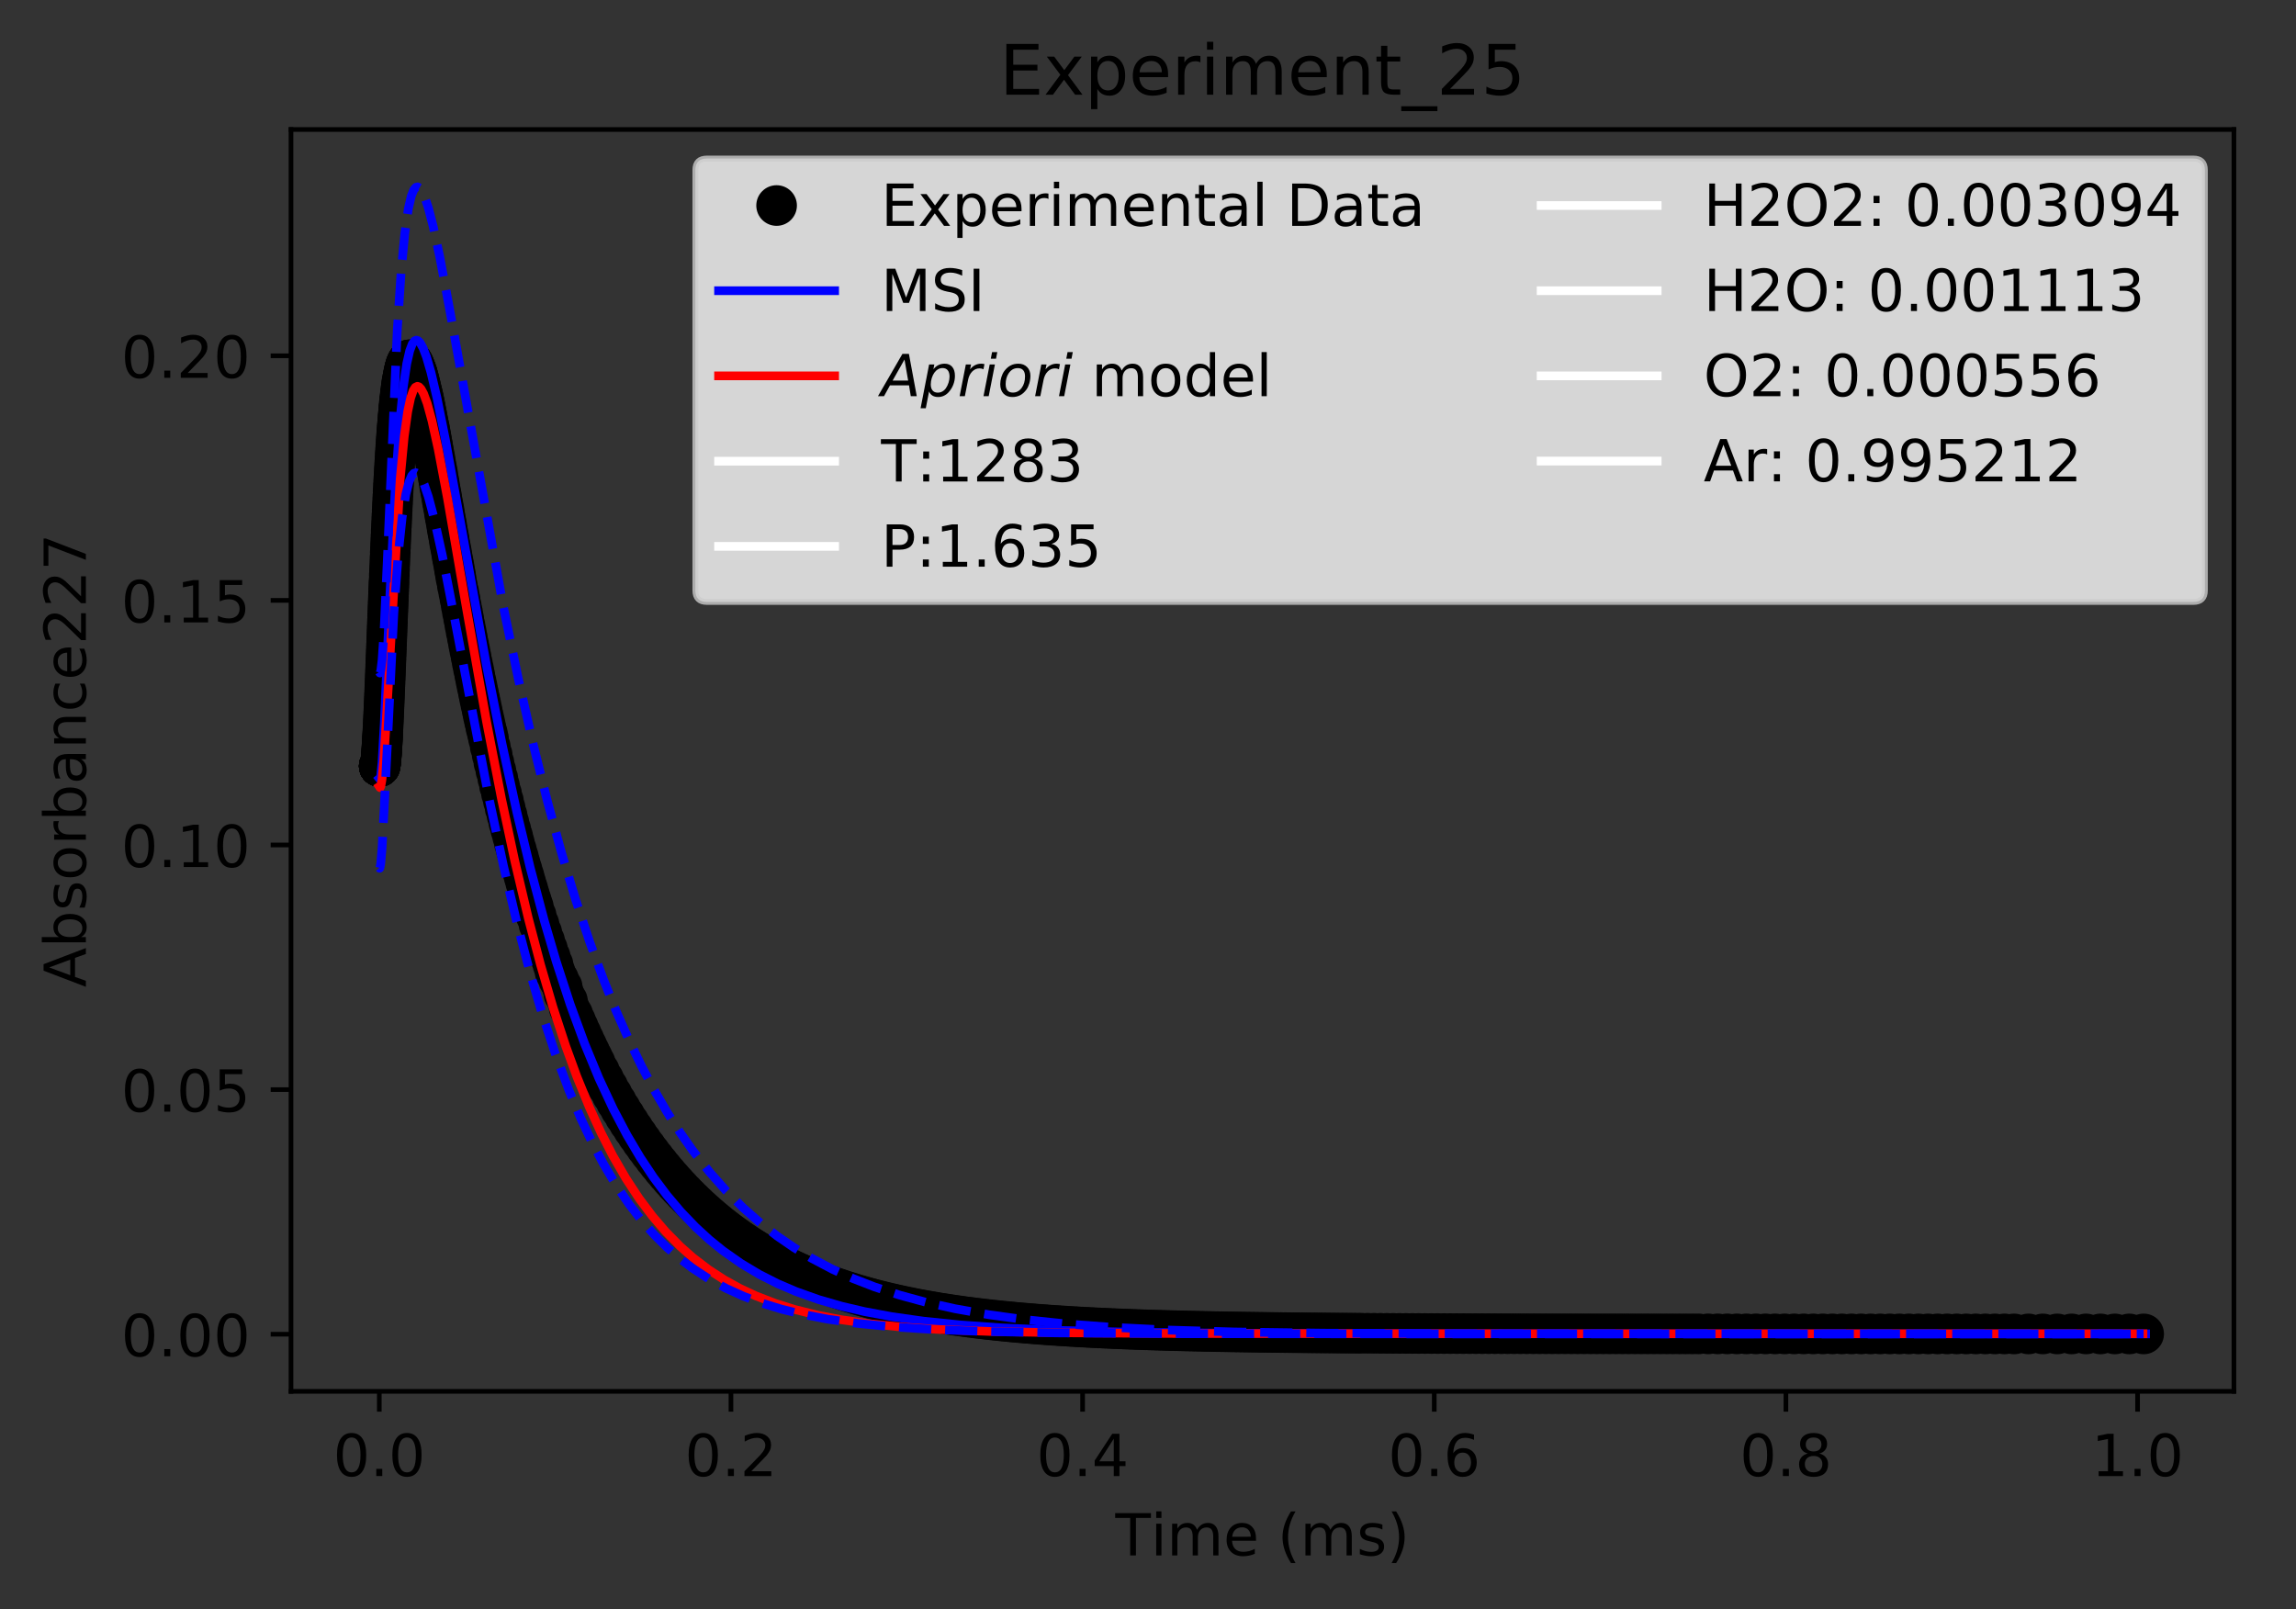 <?xml version="1.0" encoding="utf-8" standalone="no"?>
<!DOCTYPE svg PUBLIC "-//W3C//DTD SVG 1.1//EN"
  "http://www.w3.org/Graphics/SVG/1.1/DTD/svg11.dtd">
<!-- Created with matplotlib (https://matplotlib.org/) -->
<svg height="277.314pt" version="1.1" viewBox="0 0 395.644 277.314" width="395.644pt" xmlns="http://www.w3.org/2000/svg" xmlns:xlink="http://www.w3.org/1999/xlink">
 <rect x="0" y="0" width="395.644" height="277.314" fill="#333333" stroke="none"/>
 <defs>
  <style type="text/css">
*{stroke-linecap:butt;stroke-linejoin:round;}
  </style>
 </defs>
 <g id="figure_1">
  <g id="patch_1">
   <path d="M 0 277.314 
L 395.644 277.314 
L 395.644 0 
L 0 0 
z
" style="fill:none;"/>
  </g>
  <g id="axes_1">
   <g id="patch_2">
    <path d="M 50.144 239.758 
L 384.944 239.758 
L 384.944 22.318 
L 50.144 22.318 
z
" style="fill:none;"/>
   </g>
   <g id="matplotlib.axis_1">
    <g id="xtick_1">
     <g id="line2d_1">
      <defs>
       <path d="M 0 0 
L 0 3.5 
" id="m108b302c1e" style="stroke:#000000;stroke-width:0.8;"/>
      </defs>
      <g>
       <use style="stroke:#000000;stroke-width:0.8;" x="65.362" xlink:href="#m108b302c1e" y="239.758"/>
      </g>
     </g>
     <g id="text_1">
      <!-- 0.0 -->
      <defs>
       <path d="M 31.781 66.406 
Q 24.172 66.406 20.328 58.906 
Q 16.5 51.422 16.5 36.375 
Q 16.5 21.391 20.328 13.891 
Q 24.172 6.391 31.781 6.391 
Q 39.453 6.391 43.281 13.891 
Q 47.125 21.391 47.125 36.375 
Q 47.125 51.422 43.281 58.906 
Q 39.453 66.406 31.781 66.406 
z
M 31.781 74.219 
Q 44.047 74.219 50.516 64.516 
Q 56.984 54.828 56.984 36.375 
Q 56.984 17.969 50.516 8.266 
Q 44.047 -1.422 31.781 -1.422 
Q 19.531 -1.422 13.062 8.266 
Q 6.594 17.969 6.594 36.375 
Q 6.594 54.828 13.062 64.516 
Q 19.531 74.219 31.781 74.219 
z
" id="DejaVuSans-48"/>
       <path d="M 10.688 12.406 
L 21 12.406 
L 21 0 
L 10.688 0 
z
" id="DejaVuSans-46"/>
      </defs>
      <g transform="translate(57.41 254.357)scale(0.1 -0.1)">
       <use xlink:href="#DejaVuSans-48"/>
       <use x="63.623" xlink:href="#DejaVuSans-46"/>
       <use x="95.41" xlink:href="#DejaVuSans-48"/>
      </g>
     </g>
    </g>
    <g id="xtick_2">
     <g id="line2d_2">
      <g>
       <use style="stroke:#000000;stroke-width:0.8;" x="125.958" xlink:href="#m108b302c1e" y="239.758"/>
      </g>
     </g>
     <g id="text_2">
      <!-- 0.2 -->
      <defs>
       <path d="M 19.188 8.297 
L 53.609 8.297 
L 53.609 0 
L 7.328 0 
L 7.328 8.297 
Q 12.938 14.109 22.625 23.891 
Q 32.328 33.688 34.812 36.531 
Q 39.547 41.844 41.422 45.531 
Q 43.312 49.219 43.312 52.781 
Q 43.312 58.594 39.234 62.25 
Q 35.156 65.922 28.609 65.922 
Q 23.969 65.922 18.812 64.312 
Q 13.672 62.703 7.812 59.422 
L 7.812 69.391 
Q 13.766 71.781 18.938 73 
Q 24.125 74.219 28.422 74.219 
Q 39.75 74.219 46.484 68.547 
Q 53.219 62.891 53.219 53.422 
Q 53.219 48.922 51.531 44.891 
Q 49.859 40.875 45.406 35.406 
Q 44.188 33.984 37.641 27.219 
Q 31.109 20.453 19.188 8.297 
z
" id="DejaVuSans-50"/>
      </defs>
      <g transform="translate(118.007 254.357)scale(0.1 -0.1)">
       <use xlink:href="#DejaVuSans-48"/>
       <use x="63.623" xlink:href="#DejaVuSans-46"/>
       <use x="95.41" xlink:href="#DejaVuSans-50"/>
      </g>
     </g>
    </g>
    <g id="xtick_3">
     <g id="line2d_3">
      <g>
       <use style="stroke:#000000;stroke-width:0.8;" x="186.554" xlink:href="#m108b302c1e" y="239.758"/>
      </g>
     </g>
     <g id="text_3">
      <!-- 0.4 -->
      <defs>
       <path d="M 37.797 64.312 
L 12.891 25.391 
L 37.797 25.391 
z
M 35.203 72.906 
L 47.609 72.906 
L 47.609 25.391 
L 58.016 25.391 
L 58.016 17.188 
L 47.609 17.188 
L 47.609 0 
L 37.797 0 
L 37.797 17.188 
L 4.891 17.188 
L 4.891 26.703 
z
" id="DejaVuSans-52"/>
      </defs>
      <g transform="translate(178.603 254.357)scale(0.1 -0.1)">
       <use xlink:href="#DejaVuSans-48"/>
       <use x="63.623" xlink:href="#DejaVuSans-46"/>
       <use x="95.41" xlink:href="#DejaVuSans-52"/>
      </g>
     </g>
    </g>
    <g id="xtick_4">
     <g id="line2d_4">
      <g>
       <use style="stroke:#000000;stroke-width:0.8;" x="247.15" xlink:href="#m108b302c1e" y="239.758"/>
      </g>
     </g>
     <g id="text_4">
      <!-- 0.6 -->
      <defs>
       <path d="M 33.016 40.375 
Q 26.375 40.375 22.484 35.828 
Q 18.609 31.297 18.609 23.391 
Q 18.609 15.531 22.484 10.953 
Q 26.375 6.391 33.016 6.391 
Q 39.656 6.391 43.531 10.953 
Q 47.406 15.531 47.406 23.391 
Q 47.406 31.297 43.531 35.828 
Q 39.656 40.375 33.016 40.375 
z
M 52.594 71.297 
L 52.594 62.312 
Q 48.875 64.062 45.094 64.984 
Q 41.312 65.922 37.594 65.922 
Q 27.828 65.922 22.672 59.328 
Q 17.531 52.734 16.797 39.406 
Q 19.672 43.656 24.016 45.922 
Q 28.375 48.188 33.594 48.188 
Q 44.578 48.188 50.953 41.516 
Q 57.328 34.859 57.328 23.391 
Q 57.328 12.156 50.688 5.359 
Q 44.047 -1.422 33.016 -1.422 
Q 20.359 -1.422 13.672 8.266 
Q 6.984 17.969 6.984 36.375 
Q 6.984 53.656 15.188 63.938 
Q 23.391 74.219 37.203 74.219 
Q 40.922 74.219 44.703 73.484 
Q 48.484 72.75 52.594 71.297 
z
" id="DejaVuSans-54"/>
      </defs>
      <g transform="translate(239.199 254.357)scale(0.1 -0.1)">
       <use xlink:href="#DejaVuSans-48"/>
       <use x="63.623" xlink:href="#DejaVuSans-46"/>
       <use x="95.41" xlink:href="#DejaVuSans-54"/>
      </g>
     </g>
    </g>
    <g id="xtick_5">
     <g id="line2d_5">
      <g>
       <use style="stroke:#000000;stroke-width:0.8;" x="307.747" xlink:href="#m108b302c1e" y="239.758"/>
      </g>
     </g>
     <g id="text_5">
      <!-- 0.8 -->
      <defs>
       <path d="M 31.781 34.625 
Q 24.75 34.625 20.719 30.859 
Q 16.703 27.094 16.703 20.516 
Q 16.703 13.922 20.719 10.156 
Q 24.75 6.391 31.781 6.391 
Q 38.812 6.391 42.859 10.172 
Q 46.922 13.969 46.922 20.516 
Q 46.922 27.094 42.891 30.859 
Q 38.875 34.625 31.781 34.625 
z
M 21.922 38.812 
Q 15.578 40.375 12.031 44.719 
Q 8.5 49.078 8.5 55.328 
Q 8.5 64.062 14.719 69.141 
Q 20.953 74.219 31.781 74.219 
Q 42.672 74.219 48.875 69.141 
Q 55.078 64.062 55.078 55.328 
Q 55.078 49.078 51.531 44.719 
Q 48 40.375 41.703 38.812 
Q 48.828 37.156 52.797 32.312 
Q 56.781 27.484 56.781 20.516 
Q 56.781 9.906 50.312 4.234 
Q 43.844 -1.422 31.781 -1.422 
Q 19.734 -1.422 13.25 4.234 
Q 6.781 9.906 6.781 20.516 
Q 6.781 27.484 10.781 32.312 
Q 14.797 37.156 21.922 38.812 
z
M 18.312 54.391 
Q 18.312 48.734 21.844 45.562 
Q 25.391 42.391 31.781 42.391 
Q 38.141 42.391 41.719 45.562 
Q 45.312 48.734 45.312 54.391 
Q 45.312 60.062 41.719 63.234 
Q 38.141 66.406 31.781 66.406 
Q 25.391 66.406 21.844 63.234 
Q 18.312 60.062 18.312 54.391 
z
" id="DejaVuSans-56"/>
      </defs>
      <g transform="translate(299.795 254.357)scale(0.1 -0.1)">
       <use xlink:href="#DejaVuSans-48"/>
       <use x="63.623" xlink:href="#DejaVuSans-46"/>
       <use x="95.41" xlink:href="#DejaVuSans-56"/>
      </g>
     </g>
    </g>
    <g id="xtick_6">
     <g id="line2d_6">
      <g>
       <use style="stroke:#000000;stroke-width:0.8;" x="368.343" xlink:href="#m108b302c1e" y="239.758"/>
      </g>
     </g>
     <g id="text_6">
      <!-- 1.0 -->
      <defs>
       <path d="M 12.406 8.297 
L 28.516 8.297 
L 28.516 63.922 
L 10.984 60.406 
L 10.984 69.391 
L 28.422 72.906 
L 38.281 72.906 
L 38.281 8.297 
L 54.391 8.297 
L 54.391 0 
L 12.406 0 
z
" id="DejaVuSans-49"/>
      </defs>
      <g transform="translate(360.391 254.357)scale(0.1 -0.1)">
       <use xlink:href="#DejaVuSans-49"/>
       <use x="63.623" xlink:href="#DejaVuSans-46"/>
       <use x="95.41" xlink:href="#DejaVuSans-48"/>
      </g>
     </g>
    </g>
    <g id="text_7">
     <!-- Time (ms) -->
     <defs>
      <path d="M -0.297 72.906 
L 61.375 72.906 
L 61.375 64.594 
L 35.5 64.594 
L 35.5 0 
L 25.594 0 
L 25.594 64.594 
L -0.297 64.594 
z
" id="DejaVuSans-84"/>
      <path d="M 9.422 54.688 
L 18.406 54.688 
L 18.406 0 
L 9.422 0 
z
M 9.422 75.984 
L 18.406 75.984 
L 18.406 64.594 
L 9.422 64.594 
z
" id="DejaVuSans-105"/>
      <path d="M 52 44.188 
Q 55.375 50.25 60.062 53.125 
Q 64.75 56 71.094 56 
Q 79.641 56 84.281 50.016 
Q 88.922 44.047 88.922 33.016 
L 88.922 0 
L 79.891 0 
L 79.891 32.719 
Q 79.891 40.578 77.094 44.375 
Q 74.312 48.188 68.609 48.188 
Q 61.625 48.188 57.562 43.547 
Q 53.516 38.922 53.516 30.906 
L 53.516 0 
L 44.484 0 
L 44.484 32.719 
Q 44.484 40.625 41.703 44.406 
Q 38.922 48.188 33.109 48.188 
Q 26.219 48.188 22.156 43.531 
Q 18.109 38.875 18.109 30.906 
L 18.109 0 
L 9.078 0 
L 9.078 54.688 
L 18.109 54.688 
L 18.109 46.188 
Q 21.188 51.219 25.484 53.609 
Q 29.781 56 35.688 56 
Q 41.656 56 45.828 52.969 
Q 50 49.953 52 44.188 
z
" id="DejaVuSans-109"/>
      <path d="M 56.203 29.594 
L 56.203 25.203 
L 14.891 25.203 
Q 15.484 15.922 20.484 11.062 
Q 25.484 6.203 34.422 6.203 
Q 39.594 6.203 44.453 7.469 
Q 49.312 8.734 54.109 11.281 
L 54.109 2.781 
Q 49.266 0.734 44.188 -0.344 
Q 39.109 -1.422 33.891 -1.422 
Q 20.797 -1.422 13.156 6.188 
Q 5.516 13.812 5.516 26.812 
Q 5.516 40.234 12.766 48.109 
Q 20.016 56 32.328 56 
Q 43.359 56 49.781 48.891 
Q 56.203 41.797 56.203 29.594 
z
M 47.219 32.234 
Q 47.125 39.594 43.094 43.984 
Q 39.062 48.391 32.422 48.391 
Q 24.906 48.391 20.391 44.141 
Q 15.875 39.891 15.188 32.172 
z
" id="DejaVuSans-101"/>
      <path id="DejaVuSans-32"/>
      <path d="M 31 75.875 
Q 24.469 64.656 21.281 53.656 
Q 18.109 42.672 18.109 31.391 
Q 18.109 20.125 21.312 9.062 
Q 24.516 -2 31 -13.188 
L 23.188 -13.188 
Q 15.875 -1.703 12.234 9.375 
Q 8.594 20.453 8.594 31.391 
Q 8.594 42.281 12.203 53.312 
Q 15.828 64.359 23.188 75.875 
z
" id="DejaVuSans-40"/>
      <path d="M 44.281 53.078 
L 44.281 44.578 
Q 40.484 46.531 36.375 47.5 
Q 32.281 48.484 27.875 48.484 
Q 21.188 48.484 17.844 46.438 
Q 14.5 44.391 14.5 40.281 
Q 14.5 37.156 16.891 35.375 
Q 19.281 33.594 26.516 31.984 
L 29.594 31.297 
Q 39.156 29.25 43.188 25.516 
Q 47.219 21.781 47.219 15.094 
Q 47.219 7.469 41.188 3.016 
Q 35.156 -1.422 24.609 -1.422 
Q 20.219 -1.422 15.453 -0.562 
Q 10.688 0.297 5.422 2 
L 5.422 11.281 
Q 10.406 8.688 15.234 7.391 
Q 20.062 6.109 24.812 6.109 
Q 31.156 6.109 34.562 8.281 
Q 37.984 10.453 37.984 14.406 
Q 37.984 18.062 35.516 20.016 
Q 33.062 21.969 24.703 23.781 
L 21.578 24.516 
Q 13.234 26.266 9.516 29.906 
Q 5.812 33.547 5.812 39.891 
Q 5.812 47.609 11.281 51.797 
Q 16.75 56 26.812 56 
Q 31.781 56 36.172 55.266 
Q 40.578 54.547 44.281 53.078 
z
" id="DejaVuSans-115"/>
      <path d="M 8.016 75.875 
L 15.828 75.875 
Q 23.141 64.359 26.781 53.312 
Q 30.422 42.281 30.422 31.391 
Q 30.422 20.453 26.781 9.375 
Q 23.141 -1.703 15.828 -13.188 
L 8.016 -13.188 
Q 14.5 -2 17.703 9.062 
Q 20.906 20.125 20.906 31.391 
Q 20.906 42.672 17.703 53.656 
Q 14.5 64.656 8.016 75.875 
z
" id="DejaVuSans-41"/>
     </defs>
     <g transform="translate(192.191 268.035)scale(0.1 -0.1)">
      <use xlink:href="#DejaVuSans-84"/>
      <use x="61.037" xlink:href="#DejaVuSans-105"/>
      <use x="88.82" xlink:href="#DejaVuSans-109"/>
      <use x="186.232" xlink:href="#DejaVuSans-101"/>
      <use x="247.756" xlink:href="#DejaVuSans-32"/>
      <use x="279.543" xlink:href="#DejaVuSans-40"/>
      <use x="318.557" xlink:href="#DejaVuSans-109"/>
      <use x="415.969" xlink:href="#DejaVuSans-115"/>
      <use x="468.068" xlink:href="#DejaVuSans-41"/>
     </g>
    </g>
   </g>
   <g id="matplotlib.axis_2">
    <g id="ytick_1">
     <g id="line2d_7">
      <defs>
       <path d="M 0 0 
L -3.5 0 
" id="m92e8789208" style="stroke:#000000;stroke-width:0.8;"/>
      </defs>
      <g>
       <use style="stroke:#000000;stroke-width:0.8;" x="50.144" xlink:href="#m92e8789208" y="229.915"/>
      </g>
     </g>
     <g id="text_8">
      <!-- 0.00 -->
      <g transform="translate(20.878 233.714)scale(0.1 -0.1)">
       <use xlink:href="#DejaVuSans-48"/>
       <use x="63.623" xlink:href="#DejaVuSans-46"/>
       <use x="95.41" xlink:href="#DejaVuSans-48"/>
       <use x="159.033" xlink:href="#DejaVuSans-48"/>
      </g>
     </g>
    </g>
    <g id="ytick_2">
     <g id="line2d_8">
      <g>
       <use style="stroke:#000000;stroke-width:0.8;" x="50.144" xlink:href="#m92e8789208" y="187.762"/>
      </g>
     </g>
     <g id="text_9">
      <!-- 0.05 -->
      <defs>
       <path d="M 10.797 72.906 
L 49.516 72.906 
L 49.516 64.594 
L 19.828 64.594 
L 19.828 46.734 
Q 21.969 47.469 24.109 47.828 
Q 26.266 48.188 28.422 48.188 
Q 40.625 48.188 47.75 41.5 
Q 54.891 34.812 54.891 23.391 
Q 54.891 11.625 47.562 5.094 
Q 40.234 -1.422 26.906 -1.422 
Q 22.312 -1.422 17.547 -0.641 
Q 12.797 0.141 7.719 1.703 
L 7.719 11.625 
Q 12.109 9.234 16.797 8.062 
Q 21.484 6.891 26.703 6.891 
Q 35.156 6.891 40.078 11.328 
Q 45.016 15.766 45.016 23.391 
Q 45.016 31 40.078 35.438 
Q 35.156 39.891 26.703 39.891 
Q 22.75 39.891 18.812 39.016 
Q 14.891 38.141 10.797 36.281 
z
" id="DejaVuSans-53"/>
      </defs>
      <g transform="translate(20.878 191.562)scale(0.1 -0.1)">
       <use xlink:href="#DejaVuSans-48"/>
       <use x="63.623" xlink:href="#DejaVuSans-46"/>
       <use x="95.41" xlink:href="#DejaVuSans-48"/>
       <use x="159.033" xlink:href="#DejaVuSans-53"/>
      </g>
     </g>
    </g>
    <g id="ytick_3">
     <g id="line2d_9">
      <g>
       <use style="stroke:#000000;stroke-width:0.8;" x="50.144" xlink:href="#m92e8789208" y="145.61"/>
      </g>
     </g>
     <g id="text_10">
      <!-- 0.10 -->
      <g transform="translate(20.878 149.41)scale(0.1 -0.1)">
       <use xlink:href="#DejaVuSans-48"/>
       <use x="63.623" xlink:href="#DejaVuSans-46"/>
       <use x="95.41" xlink:href="#DejaVuSans-49"/>
       <use x="159.033" xlink:href="#DejaVuSans-48"/>
      </g>
     </g>
    </g>
    <g id="ytick_4">
     <g id="line2d_10">
      <g>
       <use style="stroke:#000000;stroke-width:0.8;" x="50.144" xlink:href="#m92e8789208" y="103.458"/>
      </g>
     </g>
     <g id="text_11">
      <!-- 0.15 -->
      <g transform="translate(20.878 107.258)scale(0.1 -0.1)">
       <use xlink:href="#DejaVuSans-48"/>
       <use x="63.623" xlink:href="#DejaVuSans-46"/>
       <use x="95.41" xlink:href="#DejaVuSans-49"/>
       <use x="159.033" xlink:href="#DejaVuSans-53"/>
      </g>
     </g>
    </g>
    <g id="ytick_5">
     <g id="line2d_11">
      <g>
       <use style="stroke:#000000;stroke-width:0.8;" x="50.144" xlink:href="#m92e8789208" y="61.306"/>
      </g>
     </g>
     <g id="text_12">
      <!-- 0.20 -->
      <g transform="translate(20.878 65.106)scale(0.1 -0.1)">
       <use xlink:href="#DejaVuSans-48"/>
       <use x="63.623" xlink:href="#DejaVuSans-46"/>
       <use x="95.41" xlink:href="#DejaVuSans-50"/>
       <use x="159.033" xlink:href="#DejaVuSans-48"/>
      </g>
     </g>
    </g>
    <g id="text_13">
     <!-- Absorbance227 -->
     <defs>
      <path d="M 34.188 63.188 
L 20.797 26.906 
L 47.609 26.906 
z
M 28.609 72.906 
L 39.797 72.906 
L 67.578 0 
L 57.328 0 
L 50.688 18.703 
L 17.828 18.703 
L 11.188 0 
L 0.781 0 
z
" id="DejaVuSans-65"/>
      <path d="M 48.688 27.297 
Q 48.688 37.203 44.609 42.844 
Q 40.531 48.484 33.406 48.484 
Q 26.266 48.484 22.188 42.844 
Q 18.109 37.203 18.109 27.297 
Q 18.109 17.391 22.188 11.75 
Q 26.266 6.109 33.406 6.109 
Q 40.531 6.109 44.609 11.75 
Q 48.688 17.391 48.688 27.297 
z
M 18.109 46.391 
Q 20.953 51.266 25.266 53.625 
Q 29.594 56 35.594 56 
Q 45.562 56 51.781 48.094 
Q 58.016 40.188 58.016 27.297 
Q 58.016 14.406 51.781 6.484 
Q 45.562 -1.422 35.594 -1.422 
Q 29.594 -1.422 25.266 0.953 
Q 20.953 3.328 18.109 8.203 
L 18.109 0 
L 9.078 0 
L 9.078 75.984 
L 18.109 75.984 
z
" id="DejaVuSans-98"/>
      <path d="M 30.609 48.391 
Q 23.391 48.391 19.188 42.75 
Q 14.984 37.109 14.984 27.297 
Q 14.984 17.484 19.156 11.844 
Q 23.344 6.203 30.609 6.203 
Q 37.797 6.203 41.984 11.859 
Q 46.188 17.531 46.188 27.297 
Q 46.188 37.016 41.984 42.703 
Q 37.797 48.391 30.609 48.391 
z
M 30.609 56 
Q 42.328 56 49.016 48.375 
Q 55.719 40.766 55.719 27.297 
Q 55.719 13.875 49.016 6.219 
Q 42.328 -1.422 30.609 -1.422 
Q 18.844 -1.422 12.172 6.219 
Q 5.516 13.875 5.516 27.297 
Q 5.516 40.766 12.172 48.375 
Q 18.844 56 30.609 56 
z
" id="DejaVuSans-111"/>
      <path d="M 41.109 46.297 
Q 39.594 47.172 37.812 47.578 
Q 36.031 48 33.891 48 
Q 26.266 48 22.188 43.047 
Q 18.109 38.094 18.109 28.812 
L 18.109 0 
L 9.078 0 
L 9.078 54.688 
L 18.109 54.688 
L 18.109 46.188 
Q 20.953 51.172 25.484 53.578 
Q 30.031 56 36.531 56 
Q 37.453 56 38.578 55.875 
Q 39.703 55.766 41.062 55.516 
z
" id="DejaVuSans-114"/>
      <path d="M 34.281 27.484 
Q 23.391 27.484 19.188 25 
Q 14.984 22.516 14.984 16.5 
Q 14.984 11.719 18.141 8.906 
Q 21.297 6.109 26.703 6.109 
Q 34.188 6.109 38.703 11.406 
Q 43.219 16.703 43.219 25.484 
L 43.219 27.484 
z
M 52.203 31.203 
L 52.203 0 
L 43.219 0 
L 43.219 8.297 
Q 40.141 3.328 35.547 0.953 
Q 30.953 -1.422 24.312 -1.422 
Q 15.922 -1.422 10.953 3.297 
Q 6 8.016 6 15.922 
Q 6 25.141 12.172 29.828 
Q 18.359 34.516 30.609 34.516 
L 43.219 34.516 
L 43.219 35.406 
Q 43.219 41.609 39.141 45 
Q 35.062 48.391 27.688 48.391 
Q 23 48.391 18.547 47.266 
Q 14.109 46.141 10.016 43.891 
L 10.016 52.203 
Q 14.938 54.109 19.578 55.047 
Q 24.219 56 28.609 56 
Q 40.484 56 46.344 49.844 
Q 52.203 43.703 52.203 31.203 
z
" id="DejaVuSans-97"/>
      <path d="M 54.891 33.016 
L 54.891 0 
L 45.906 0 
L 45.906 32.719 
Q 45.906 40.484 42.875 44.328 
Q 39.844 48.188 33.797 48.188 
Q 26.516 48.188 22.312 43.547 
Q 18.109 38.922 18.109 30.906 
L 18.109 0 
L 9.078 0 
L 9.078 54.688 
L 18.109 54.688 
L 18.109 46.188 
Q 21.344 51.125 25.703 53.562 
Q 30.078 56 35.797 56 
Q 45.219 56 50.047 50.172 
Q 54.891 44.344 54.891 33.016 
z
" id="DejaVuSans-110"/>
      <path d="M 48.781 52.594 
L 48.781 44.188 
Q 44.969 46.297 41.141 47.344 
Q 37.312 48.391 33.406 48.391 
Q 24.656 48.391 19.812 42.844 
Q 14.984 37.312 14.984 27.297 
Q 14.984 17.281 19.812 11.734 
Q 24.656 6.203 33.406 6.203 
Q 37.312 6.203 41.141 7.25 
Q 44.969 8.297 48.781 10.406 
L 48.781 2.094 
Q 45.016 0.344 40.984 -0.531 
Q 36.969 -1.422 32.422 -1.422 
Q 20.062 -1.422 12.781 6.344 
Q 5.516 14.109 5.516 27.297 
Q 5.516 40.672 12.859 48.328 
Q 20.219 56 33.016 56 
Q 37.156 56 41.109 55.141 
Q 45.062 54.297 48.781 52.594 
z
" id="DejaVuSans-99"/>
      <path d="M 8.203 72.906 
L 55.078 72.906 
L 55.078 68.703 
L 28.609 0 
L 18.312 0 
L 43.219 64.594 
L 8.203 64.594 
z
" id="DejaVuSans-55"/>
     </defs>
     <g transform="translate(14.798 170.129)rotate(-90)scale(0.1 -0.1)">
      <use xlink:href="#DejaVuSans-65"/>
      <use x="68.408" xlink:href="#DejaVuSans-98"/>
      <use x="131.885" xlink:href="#DejaVuSans-115"/>
      <use x="183.984" xlink:href="#DejaVuSans-111"/>
      <use x="245.166" xlink:href="#DejaVuSans-114"/>
      <use x="286.279" xlink:href="#DejaVuSans-98"/>
      <use x="349.756" xlink:href="#DejaVuSans-97"/>
      <use x="411.035" xlink:href="#DejaVuSans-110"/>
      <use x="474.414" xlink:href="#DejaVuSans-99"/>
      <use x="529.395" xlink:href="#DejaVuSans-101"/>
      <use x="590.918" xlink:href="#DejaVuSans-50"/>
      <use x="654.541" xlink:href="#DejaVuSans-50"/>
      <use x="718.164" xlink:href="#DejaVuSans-55"/>
     </g>
    </g>
   </g>
   <g id="line2d_12">
    <defs>
     <path d="M 0 3 
C 0.796 3 1.559 2.684 2.121 2.121 
C 2.684 1.559 3 0.796 3 0 
C 3 -0.796 2.684 -1.559 2.121 -2.121 
C 1.559 -2.684 0.796 -3 0 -3 
C -0.796 -3 -1.559 -2.684 -2.121 -2.121 
C -2.684 -1.559 -3 -0.796 -3 0 
C -3 0.796 -2.684 1.559 -2.121 2.121 
C -1.559 2.684 -0.796 3 0 3 
z
" id="m9d40ba232f" style="stroke:#000000;"/>
    </defs>
    <g clip-path="url(#ped6c705e47)">
     <use style="stroke:#000000;" x="65.362" xlink:href="#m9d40ba232f" y="132.006"/>
     <use style="stroke:#000000;" x="65.362" xlink:href="#m9d40ba232f" y="132.006"/>
     <use style="stroke:#000000;" x="65.362" xlink:href="#m9d40ba232f" y="132.006"/>
     <use style="stroke:#000000;" x="65.362" xlink:href="#m9d40ba232f" y="132.006"/>
     <use style="stroke:#000000;" x="65.362" xlink:href="#m9d40ba232f" y="132.006"/>
     <use style="stroke:#000000;" x="65.362" xlink:href="#m9d40ba232f" y="132.006"/>
     <use style="stroke:#000000;" x="65.362" xlink:href="#m9d40ba232f" y="132.006"/>
     <use style="stroke:#000000;" x="65.362" xlink:href="#m9d40ba232f" y="132.007"/>
     <use style="stroke:#000000;" x="65.362" xlink:href="#m9d40ba232f" y="132.007"/>
     <use style="stroke:#000000;" x="65.362" xlink:href="#m9d40ba232f" y="132.007"/>
     <use style="stroke:#000000;" x="65.362" xlink:href="#m9d40ba232f" y="132.008"/>
     <use style="stroke:#000000;" x="65.363" xlink:href="#m9d40ba232f" y="132.009"/>
     <use style="stroke:#000000;" x="65.363" xlink:href="#m9d40ba232f" y="132.01"/>
     <use style="stroke:#000000;" x="65.363" xlink:href="#m9d40ba232f" y="132.011"/>
     <use style="stroke:#000000;" x="65.364" xlink:href="#m9d40ba232f" y="132.011"/>
     <use style="stroke:#000000;" x="65.364" xlink:href="#m9d40ba232f" y="132.012"/>
     <use style="stroke:#000000;" x="65.364" xlink:href="#m9d40ba232f" y="132.014"/>
     <use style="stroke:#000000;" x="65.365" xlink:href="#m9d40ba232f" y="132.015"/>
     <use style="stroke:#000000;" x="65.365" xlink:href="#m9d40ba232f" y="132.016"/>
     <use style="stroke:#000000;" x="65.366" xlink:href="#m9d40ba232f" y="132.017"/>
     <use style="stroke:#000000;" x="65.367" xlink:href="#m9d40ba232f" y="132.021"/>
     <use style="stroke:#000000;" x="65.369" xlink:href="#m9d40ba232f" y="132.025"/>
     <use style="stroke:#000000;" x="65.37" xlink:href="#m9d40ba232f" y="132.029"/>
     <use style="stroke:#000000;" x="65.372" xlink:href="#m9d40ba232f" y="132.032"/>
     <use style="stroke:#000000;" x="65.373" xlink:href="#m9d40ba232f" y="132.037"/>
     <use style="stroke:#000000;" x="65.375" xlink:href="#m9d40ba232f" y="132.04"/>
     <use style="stroke:#000000;" x="65.377" xlink:href="#m9d40ba232f" y="132.044"/>
     <use style="stroke:#000000;" x="65.378" xlink:href="#m9d40ba232f" y="132.048"/>
     <use style="stroke:#000000;" x="65.382" xlink:href="#m9d40ba232f" y="132.054"/>
     <use style="stroke:#000000;" x="65.385" xlink:href="#m9d40ba232f" y="132.059"/>
     <use style="stroke:#000000;" x="65.388" xlink:href="#m9d40ba232f" y="132.064"/>
     <use style="stroke:#000000;" x="65.391" xlink:href="#m9d40ba232f" y="132.07"/>
     <use style="stroke:#000000;" x="65.395" xlink:href="#m9d40ba232f" y="132.074"/>
     <use style="stroke:#000000;" x="65.399" xlink:href="#m9d40ba232f" y="132.078"/>
     <use style="stroke:#000000;" x="65.403" xlink:href="#m9d40ba232f" y="132.081"/>
     <use style="stroke:#000000;" x="65.407" xlink:href="#m9d40ba232f" y="132.084"/>
     <use style="stroke:#000000;" x="65.413" xlink:href="#m9d40ba232f" y="132.086"/>
     <use style="stroke:#000000;" x="65.419" xlink:href="#m9d40ba232f" y="132.087"/>
     <use style="stroke:#000000;" x="65.428" xlink:href="#m9d40ba232f" y="132.084"/>
     <use style="stroke:#000000;" x="65.438" xlink:href="#m9d40ba232f" y="132.077"/>
     <use style="stroke:#000000;" x="65.447" xlink:href="#m9d40ba232f" y="132.065"/>
     <use style="stroke:#000000;" x="65.463" xlink:href="#m9d40ba232f" y="132.036"/>
     <use style="stroke:#000000;" x="65.475" xlink:href="#m9d40ba232f" y="132.007"/>
     <use style="stroke:#000000;" x="65.486" xlink:href="#m9d40ba232f" y="131.973"/>
     <use style="stroke:#000000;" x="65.497" xlink:href="#m9d40ba232f" y="131.934"/>
     <use style="stroke:#000000;" x="65.508" xlink:href="#m9d40ba232f" y="131.887"/>
     <use style="stroke:#000000;" x="65.519" xlink:href="#m9d40ba232f" y="131.836"/>
     <use style="stroke:#000000;" x="65.531" xlink:href="#m9d40ba232f" y="131.78"/>
     <use style="stroke:#000000;" x="65.542" xlink:href="#m9d40ba232f" y="131.717"/>
     <use style="stroke:#000000;" x="65.568" xlink:href="#m9d40ba232f" y="131.551"/>
     <use style="stroke:#000000;" x="65.586" xlink:href="#m9d40ba232f" y="131.419"/>
     <use style="stroke:#000000;" x="65.605" xlink:href="#m9d40ba232f" y="131.274"/>
     <use style="stroke:#000000;" x="65.623" xlink:href="#m9d40ba232f" y="131.115"/>
     <use style="stroke:#000000;" x="65.641" xlink:href="#m9d40ba232f" y="130.944"/>
     <use style="stroke:#000000;" x="65.659" xlink:href="#m9d40ba232f" y="130.761"/>
     <use style="stroke:#000000;" x="65.677" xlink:href="#m9d40ba232f" y="130.566"/>
     <use style="stroke:#000000;" x="65.695" xlink:href="#m9d40ba232f" y="130.359"/>
     <use style="stroke:#000000;" x="65.713" xlink:href="#m9d40ba232f" y="130.141"/>
     <use style="stroke:#000000;" x="65.732" xlink:href="#m9d40ba232f" y="129.911"/>
     <use style="stroke:#000000;" x="65.75" xlink:href="#m9d40ba232f" y="129.672"/>
     <use style="stroke:#000000;" x="65.768" xlink:href="#m9d40ba232f" y="129.422"/>
     <use style="stroke:#000000;" x="65.786" xlink:href="#m9d40ba232f" y="129.161"/>
     <use style="stroke:#000000;" x="65.804" xlink:href="#m9d40ba232f" y="128.891"/>
     <use style="stroke:#000000;" x="65.822" xlink:href="#m9d40ba232f" y="128.612"/>
     <use style="stroke:#000000;" x="65.841" xlink:href="#m9d40ba232f" y="128.323"/>
     <use style="stroke:#000000;" x="65.859" xlink:href="#m9d40ba232f" y="128.025"/>
     <use style="stroke:#000000;" x="65.877" xlink:href="#m9d40ba232f" y="127.719"/>
     <use style="stroke:#000000;" x="65.895" xlink:href="#m9d40ba232f" y="127.405"/>
     <use style="stroke:#000000;" x="65.913" xlink:href="#m9d40ba232f" y="127.082"/>
     <use style="stroke:#000000;" x="65.932" xlink:href="#m9d40ba232f" y="126.752"/>
     <use style="stroke:#000000;" x="65.95" xlink:href="#m9d40ba232f" y="126.414"/>
     <use style="stroke:#000000;" x="65.977" xlink:href="#m9d40ba232f" y="125.893"/>
     <use style="stroke:#000000;" x="66.004" xlink:href="#m9d40ba232f" y="125.356"/>
     <use style="stroke:#000000;" x="66.032" xlink:href="#m9d40ba232f" y="124.803"/>
     <use style="stroke:#000000;" x="66.059" xlink:href="#m9d40ba232f" y="124.238"/>
     <use style="stroke:#000000;" x="66.086" xlink:href="#m9d40ba232f" y="123.659"/>
     <use style="stroke:#000000;" x="66.113" xlink:href="#m9d40ba232f" y="123.068"/>
     <use style="stroke:#000000;" x="66.141" xlink:href="#m9d40ba232f" y="122.466"/>
     <use style="stroke:#000000;" x="66.168" xlink:href="#m9d40ba232f" y="121.853"/>
     <use style="stroke:#000000;" x="66.195" xlink:href="#m9d40ba232f" y="121.231"/>
     <use style="stroke:#000000;" x="66.222" xlink:href="#m9d40ba232f" y="120.598"/>
     <use style="stroke:#000000;" x="66.25" xlink:href="#m9d40ba232f" y="119.958"/>
     <use style="stroke:#000000;" x="66.277" xlink:href="#m9d40ba232f" y="119.308"/>
     <use style="stroke:#000000;" x="66.304" xlink:href="#m9d40ba232f" y="118.653"/>
     <use style="stroke:#000000;" x="66.331" xlink:href="#m9d40ba232f" y="117.99"/>
     <use style="stroke:#000000;" x="66.359" xlink:href="#m9d40ba232f" y="117.321"/>
     <use style="stroke:#000000;" x="66.386" xlink:href="#m9d40ba232f" y="116.648"/>
     <use style="stroke:#000000;" x="66.413" xlink:href="#m9d40ba232f" y="115.969"/>
     <use style="stroke:#000000;" x="66.441" xlink:href="#m9d40ba232f" y="115.286"/>
     <use style="stroke:#000000;" x="66.468" xlink:href="#m9d40ba232f" y="114.599"/>
     <use style="stroke:#000000;" x="66.495" xlink:href="#m9d40ba232f" y="113.91"/>
     <use style="stroke:#000000;" x="66.522" xlink:href="#m9d40ba232f" y="113.217"/>
     <use style="stroke:#000000;" x="66.55" xlink:href="#m9d40ba232f" y="112.522"/>
     <use style="stroke:#000000;" x="66.577" xlink:href="#m9d40ba232f" y="111.826"/>
     <use style="stroke:#000000;" x="66.604" xlink:href="#m9d40ba232f" y="111.128"/>
     <use style="stroke:#000000;" x="66.631" xlink:href="#m9d40ba232f" y="110.429"/>
     <use style="stroke:#000000;" x="66.659" xlink:href="#m9d40ba232f" y="109.729"/>
     <use style="stroke:#000000;" x="66.686" xlink:href="#m9d40ba232f" y="109.03"/>
     <use style="stroke:#000000;" x="66.713" xlink:href="#m9d40ba232f" y="108.33"/>
     <use style="stroke:#000000;" x="66.74" xlink:href="#m9d40ba232f" y="107.632"/>
     <use style="stroke:#000000;" x="66.768" xlink:href="#m9d40ba232f" y="106.935"/>
     <use style="stroke:#000000;" x="66.795" xlink:href="#m9d40ba232f" y="106.24"/>
     <use style="stroke:#000000;" x="66.825" xlink:href="#m9d40ba232f" y="105.545"/>
     <use style="stroke:#000000;" x="66.853" xlink:href="#m9d40ba232f" y="104.853"/>
     <use style="stroke:#000000;" x="66.88" xlink:href="#m9d40ba232f" y="104.163"/>
     <use style="stroke:#000000;" x="66.907" xlink:href="#m9d40ba232f" y="103.476"/>
     <use style="stroke:#000000;" x="66.934" xlink:href="#m9d40ba232f" y="102.792"/>
     <use style="stroke:#000000;" x="66.962" xlink:href="#m9d40ba232f" y="102.11"/>
     <use style="stroke:#000000;" x="66.989" xlink:href="#m9d40ba232f" y="101.433"/>
     <use style="stroke:#000000;" x="67.016" xlink:href="#m9d40ba232f" y="100.759"/>
     <use style="stroke:#000000;" x="67.043" xlink:href="#m9d40ba232f" y="100.089"/>
     <use style="stroke:#000000;" x="67.083" xlink:href="#m9d40ba232f" y="99.083"/>
     <use style="stroke:#000000;" x="67.125" xlink:href="#m9d40ba232f" y="98.088"/>
     <use style="stroke:#000000;" x="67.168" xlink:href="#m9d40ba232f" y="97.104"/>
     <use style="stroke:#000000;" x="67.207" xlink:href="#m9d40ba232f" y="96.13"/>
     <use style="stroke:#000000;" x="67.25" xlink:href="#m9d40ba232f" y="95.169"/>
     <use style="stroke:#000000;" x="67.289" xlink:href="#m9d40ba232f" y="94.22"/>
     <use style="stroke:#000000;" x="67.331" xlink:href="#m9d40ba232f" y="93.284"/>
     <use style="stroke:#000000;" x="67.374" xlink:href="#m9d40ba232f" y="92.361"/>
     <use style="stroke:#000000;" x="67.413" xlink:href="#m9d40ba232f" y="91.452"/>
     <use style="stroke:#000000;" x="67.456" xlink:href="#m9d40ba232f" y="90.557"/>
     <use style="stroke:#000000;" x="67.498" xlink:href="#m9d40ba232f" y="89.675"/>
     <use style="stroke:#000000;" x="67.537" xlink:href="#m9d40ba232f" y="88.809"/>
     <use style="stroke:#000000;" x="67.58" xlink:href="#m9d40ba232f" y="87.957"/>
     <use style="stroke:#000000;" x="67.619" xlink:href="#m9d40ba232f" y="87.12"/>
     <use style="stroke:#000000;" x="67.662" xlink:href="#m9d40ba232f" y="86.298"/>
     <use style="stroke:#000000;" x="67.704" xlink:href="#m9d40ba232f" y="85.492"/>
     <use style="stroke:#000000;" x="67.743" xlink:href="#m9d40ba232f" y="84.701"/>
     <use style="stroke:#000000;" x="67.786" xlink:href="#m9d40ba232f" y="83.925"/>
     <use style="stroke:#000000;" x="67.828" xlink:href="#m9d40ba232f" y="83.166"/>
     <use style="stroke:#000000;" x="67.868" xlink:href="#m9d40ba232f" y="82.421"/>
     <use style="stroke:#000000;" x="67.91" xlink:href="#m9d40ba232f" y="81.693"/>
     <use style="stroke:#000000;" x="67.952" xlink:href="#m9d40ba232f" y="80.98"/>
     <use style="stroke:#000000;" x="67.992" xlink:href="#m9d40ba232f" y="80.282"/>
     <use style="stroke:#000000;" x="68.034" xlink:href="#m9d40ba232f" y="79.6"/>
     <use style="stroke:#000000;" x="68.074" xlink:href="#m9d40ba232f" y="78.934"/>
     <use style="stroke:#000000;" x="68.116" xlink:href="#m9d40ba232f" y="78.283"/>
     <use style="stroke:#000000;" x="68.158" xlink:href="#m9d40ba232f" y="77.648"/>
     <use style="stroke:#000000;" x="68.198" xlink:href="#m9d40ba232f" y="77.027"/>
     <use style="stroke:#000000;" x="68.24" xlink:href="#m9d40ba232f" y="76.423"/>
     <use style="stroke:#000000;" x="68.283" xlink:href="#m9d40ba232f" y="75.834"/>
     <use style="stroke:#000000;" x="68.322" xlink:href="#m9d40ba232f" y="75.26"/>
     <use style="stroke:#000000;" x="68.364" xlink:href="#m9d40ba232f" y="74.7"/>
     <use style="stroke:#000000;" x="68.392" xlink:href="#m9d40ba232f" y="74.155"/>
     <use style="stroke:#000000;" x="68.452" xlink:href="#m9d40ba232f" y="73.625"/>
     <use style="stroke:#000000;" x="68.483" xlink:href="#m9d40ba232f" y="73.11"/>
     <use style="stroke:#000000;" x="68.543" xlink:href="#m9d40ba232f" y="72.608"/>
     <use style="stroke:#000000;" x="68.574" xlink:href="#m9d40ba232f" y="72.122"/>
     <use style="stroke:#000000;" x="68.604" xlink:href="#m9d40ba232f" y="71.649"/>
     <use style="stroke:#000000;" x="68.664" xlink:href="#m9d40ba232f" y="71.189"/>
     <use style="stroke:#000000;" x="68.695" xlink:href="#m9d40ba232f" y="70.744"/>
     <use style="stroke:#000000;" x="68.725" xlink:href="#m9d40ba232f" y="70.313"/>
     <use style="stroke:#000000;" x="68.786" xlink:href="#m9d40ba232f" y="69.894"/>
     <use style="stroke:#000000;" x="68.816" xlink:href="#m9d40ba232f" y="69.49"/>
     <use style="stroke:#000000;" x="68.846" xlink:href="#m9d40ba232f" y="69.098"/>
     <use style="stroke:#000000;" x="68.907" xlink:href="#m9d40ba232f" y="68.718"/>
     <use style="stroke:#000000;" x="68.937" xlink:href="#m9d40ba232f" y="68.353"/>
     <use style="stroke:#000000;" x="68.998" xlink:href="#m9d40ba232f" y="67.825"/>
     <use style="stroke:#000000;" x="69.058" xlink:href="#m9d40ba232f" y="67.325"/>
     <use style="stroke:#000000;" x="69.119" xlink:href="#m9d40ba232f" y="66.852"/>
     <use style="stroke:#000000;" x="69.179" xlink:href="#m9d40ba232f" y="66.405"/>
     <use style="stroke:#000000;" x="69.24" xlink:href="#m9d40ba232f" y="65.984"/>
     <use style="stroke:#000000;" x="69.301" xlink:href="#m9d40ba232f" y="65.589"/>
     <use style="stroke:#000000;" x="69.392" xlink:href="#m9d40ba232f" y="65.217"/>
     <use style="stroke:#000000;" x="69.452" xlink:href="#m9d40ba232f" y="64.87"/>
     <use style="stroke:#000000;" x="69.513" xlink:href="#m9d40ba232f" y="64.545"/>
     <use style="stroke:#000000;" x="69.573" xlink:href="#m9d40ba232f" y="64.243"/>
     <use style="stroke:#000000;" x="69.634" xlink:href="#m9d40ba232f" y="63.963"/>
     <use style="stroke:#000000;" x="69.695" xlink:href="#m9d40ba232f" y="63.705"/>
     <use style="stroke:#000000;" x="69.755" xlink:href="#m9d40ba232f" y="63.466"/>
     <use style="stroke:#000000;" x="69.816" xlink:href="#m9d40ba232f" y="63.249"/>
     <use style="stroke:#000000;" x="69.876" xlink:href="#m9d40ba232f" y="63.051"/>
     <use style="stroke:#000000;" x="69.937" xlink:href="#m9d40ba232f" y="62.872"/>
     <use style="stroke:#000000;" x="69.998" xlink:href="#m9d40ba232f" y="62.712"/>
     <use style="stroke:#000000;" x="70.058" xlink:href="#m9d40ba232f" y="62.569"/>
     <use style="stroke:#000000;" x="70.119" xlink:href="#m9d40ba232f" y="62.445"/>
     <use style="stroke:#000000;" x="70.179" xlink:href="#m9d40ba232f" y="62.337"/>
     <use style="stroke:#000000;" x="70.24" xlink:href="#m9d40ba232f" y="62.245"/>
     <use style="stroke:#000000;" x="70.301" xlink:href="#m9d40ba232f" y="62.169"/>
     <use style="stroke:#000000;" x="70.361" xlink:href="#m9d40ba232f" y="62.109"/>
     <use style="stroke:#000000;" x="70.422" xlink:href="#m9d40ba232f" y="62.064"/>
     <use style="stroke:#000000;" x="70.482" xlink:href="#m9d40ba232f" y="62.034"/>
     <use style="stroke:#000000;" x="70.543" xlink:href="#m9d40ba232f" y="62.017"/>
     <use style="stroke:#000000;" x="70.634" xlink:href="#m9d40ba232f" y="62.015"/>
     <use style="stroke:#000000;" x="70.694" xlink:href="#m9d40ba232f" y="62.025"/>
     <use style="stroke:#000000;" x="70.755" xlink:href="#m9d40ba232f" y="62.048"/>
     <use style="stroke:#000000;" x="70.816" xlink:href="#m9d40ba232f" y="62.085"/>
     <use style="stroke:#000000;" x="70.876" xlink:href="#m9d40ba232f" y="62.132"/>
     <use style="stroke:#000000;" x="70.937" xlink:href="#m9d40ba232f" y="62.192"/>
     <use style="stroke:#000000;" x="71.028" xlink:href="#m9d40ba232f" y="62.303"/>
     <use style="stroke:#000000;" x="71.119" xlink:href="#m9d40ba232f" y="62.438"/>
     <use style="stroke:#000000;" x="71.209" xlink:href="#m9d40ba232f" y="62.596"/>
     <use style="stroke:#000000;" x="71.3" xlink:href="#m9d40ba232f" y="62.778"/>
     <use style="stroke:#000000;" x="71.391" xlink:href="#m9d40ba232f" y="62.979"/>
     <use style="stroke:#000000;" x="71.482" xlink:href="#m9d40ba232f" y="63.201"/>
     <use style="stroke:#000000;" x="71.573" xlink:href="#m9d40ba232f" y="63.442"/>
     <use style="stroke:#000000;" x="71.664" xlink:href="#m9d40ba232f" y="63.7"/>
     <use style="stroke:#000000;" x="71.785" xlink:href="#m9d40ba232f" y="63.976"/>
     <use style="stroke:#000000;" x="71.876" xlink:href="#m9d40ba232f" y="64.268"/>
     <use style="stroke:#000000;" x="71.967" xlink:href="#m9d40ba232f" y="64.576"/>
     <use style="stroke:#000000;" x="72.058" xlink:href="#m9d40ba232f" y="64.898"/>
     <use style="stroke:#000000;" x="72.149" xlink:href="#m9d40ba232f" y="65.234"/>
     <use style="stroke:#000000;" x="72.24" xlink:href="#m9d40ba232f" y="65.583"/>
     <use style="stroke:#000000;" x="72.33" xlink:href="#m9d40ba232f" y="65.945"/>
     <use style="stroke:#000000;" x="72.421" xlink:href="#m9d40ba232f" y="66.318"/>
     <use style="stroke:#000000;" x="72.512" xlink:href="#m9d40ba232f" y="66.704"/>
     <use style="stroke:#000000;" x="72.603" xlink:href="#m9d40ba232f" y="67.098"/>
     <use style="stroke:#000000;" x="72.694" xlink:href="#m9d40ba232f" y="67.504"/>
     <use style="stroke:#000000;" x="72.815" xlink:href="#m9d40ba232f" y="67.918"/>
     <use style="stroke:#000000;" x="72.906" xlink:href="#m9d40ba232f" y="68.342"/>
     <use style="stroke:#000000;" x="72.997" xlink:href="#m9d40ba232f" y="68.773"/>
     <use style="stroke:#000000;" x="73.088" xlink:href="#m9d40ba232f" y="69.213"/>
     <use style="stroke:#000000;" x="73.179" xlink:href="#m9d40ba232f" y="69.661"/>
     <use style="stroke:#000000;" x="73.27" xlink:href="#m9d40ba232f" y="70.115"/>
     <use style="stroke:#000000;" x="73.361" xlink:href="#m9d40ba232f" y="70.576"/>
     <use style="stroke:#000000;" x="73.452" xlink:href="#m9d40ba232f" y="71.043"/>
     <use style="stroke:#000000;" x="73.542" xlink:href="#m9d40ba232f" y="71.516"/>
     <use style="stroke:#000000;" x="73.633" xlink:href="#m9d40ba232f" y="71.994"/>
     <use style="stroke:#000000;" x="73.724" xlink:href="#m9d40ba232f" y="72.478"/>
     <use style="stroke:#000000;" x="73.815" xlink:href="#m9d40ba232f" y="72.966"/>
     <use style="stroke:#000000;" x="73.936" xlink:href="#m9d40ba232f" y="73.458"/>
     <use style="stroke:#000000;" x="74.027" xlink:href="#m9d40ba232f" y="73.955"/>
     <use style="stroke:#000000;" x="74.118" xlink:href="#m9d40ba232f" y="74.455"/>
     <use style="stroke:#000000;" x="74.209" xlink:href="#m9d40ba232f" y="74.96"/>
     <use style="stroke:#000000;" x="74.3" xlink:href="#m9d40ba232f" y="75.468"/>
     <use style="stroke:#000000;" x="74.391" xlink:href="#m9d40ba232f" y="75.979"/>
     <use style="stroke:#000000;" x="74.482" xlink:href="#m9d40ba232f" y="76.492"/>
     <use style="stroke:#000000;" x="74.573" xlink:href="#m9d40ba232f" y="77.008"/>
     <use style="stroke:#000000;" x="74.663" xlink:href="#m9d40ba232f" y="77.527"/>
     <use style="stroke:#000000;" x="74.815" xlink:href="#m9d40ba232f" y="78.311"/>
     <use style="stroke:#000000;" x="74.966" xlink:href="#m9d40ba232f" y="79.1"/>
     <use style="stroke:#000000;" x="75.088" xlink:href="#m9d40ba232f" y="79.894"/>
     <use style="stroke:#000000;" x="75.239" xlink:href="#m9d40ba232f" y="80.69"/>
     <use style="stroke:#000000;" x="75.391" xlink:href="#m9d40ba232f" y="81.488"/>
     <use style="stroke:#000000;" x="75.512" xlink:href="#m9d40ba232f" y="82.289"/>
     <use style="stroke:#000000;" x="75.663" xlink:href="#m9d40ba232f" y="83.091"/>
     <use style="stroke:#000000;" x="75.784" xlink:href="#m9d40ba232f" y="83.895"/>
     <use style="stroke:#000000;" x="75.936" xlink:href="#m9d40ba232f" y="84.7"/>
     <use style="stroke:#000000;" x="76.087" xlink:href="#m9d40ba232f" y="85.504"/>
     <use style="stroke:#000000;" x="76.209" xlink:href="#m9d40ba232f" y="86.309"/>
     <use style="stroke:#000000;" x="76.36" xlink:href="#m9d40ba232f" y="87.114"/>
     <use style="stroke:#000000;" x="76.512" xlink:href="#m9d40ba232f" y="87.919"/>
     <use style="stroke:#000000;" x="76.633" xlink:href="#m9d40ba232f" y="88.722"/>
     <use style="stroke:#000000;" x="76.784" xlink:href="#m9d40ba232f" y="89.525"/>
     <use style="stroke:#000000;" x="76.936" xlink:href="#m9d40ba232f" y="90.326"/>
     <use style="stroke:#000000;" x="77.057" xlink:href="#m9d40ba232f" y="91.125"/>
     <use style="stroke:#000000;" x="77.208" xlink:href="#m9d40ba232f" y="91.923"/>
     <use style="stroke:#000000;" x="77.36" xlink:href="#m9d40ba232f" y="92.719"/>
     <use style="stroke:#000000;" x="77.481" xlink:href="#m9d40ba232f" y="93.513"/>
     <use style="stroke:#000000;" x="77.633" xlink:href="#m9d40ba232f" y="94.305"/>
     <use style="stroke:#000000;" x="77.784" xlink:href="#m9d40ba232f" y="95.094"/>
     <use style="stroke:#000000;" x="77.905" xlink:href="#m9d40ba232f" y="95.88"/>
     <use style="stroke:#000000;" x="78.057" xlink:href="#m9d40ba232f" y="96.664"/>
     <use style="stroke:#000000;" x="78.208" xlink:href="#m9d40ba232f" y="97.445"/>
     <use style="stroke:#000000;" x="78.33" xlink:href="#m9d40ba232f" y="98.223"/>
     <use style="stroke:#000000;" x="78.481" xlink:href="#m9d40ba232f" y="98.999"/>
     <use style="stroke:#000000;" x="78.602" xlink:href="#m9d40ba232f" y="99.771"/>
     <use style="stroke:#000000;" x="78.814" xlink:href="#m9d40ba232f" y="100.934"/>
     <use style="stroke:#000000;" x="79.057" xlink:href="#m9d40ba232f" y="102.09"/>
     <use style="stroke:#000000;" x="79.269" xlink:href="#m9d40ba232f" y="103.238"/>
     <use style="stroke:#000000;" x="79.481" xlink:href="#m9d40ba232f" y="104.379"/>
     <use style="stroke:#000000;" x="79.693" xlink:href="#m9d40ba232f" y="105.51"/>
     <use style="stroke:#000000;" x="79.905" xlink:href="#m9d40ba232f" y="106.634"/>
     <use style="stroke:#000000;" x="80.117" xlink:href="#m9d40ba232f" y="107.75"/>
     <use style="stroke:#000000;" x="80.329" xlink:href="#m9d40ba232f" y="108.856"/>
     <use style="stroke:#000000;" x="80.541" xlink:href="#m9d40ba232f" y="109.954"/>
     <use style="stroke:#000000;" x="80.753" xlink:href="#m9d40ba232f" y="111.042"/>
     <use style="stroke:#000000;" x="80.965" xlink:href="#m9d40ba232f" y="112.123"/>
     <use style="stroke:#000000;" x="81.178" xlink:href="#m9d40ba232f" y="113.194"/>
     <use style="stroke:#000000;" x="81.39" xlink:href="#m9d40ba232f" y="114.257"/>
     <use style="stroke:#000000;" x="81.602" xlink:href="#m9d40ba232f" y="115.31"/>
     <use style="stroke:#000000;" x="81.814" xlink:href="#m9d40ba232f" y="116.354"/>
     <use style="stroke:#000000;" x="82.026" xlink:href="#m9d40ba232f" y="117.391"/>
     <use style="stroke:#000000;" x="82.238" xlink:href="#m9d40ba232f" y="118.417"/>
     <use style="stroke:#000000;" x="82.45" xlink:href="#m9d40ba232f" y="119.435"/>
     <use style="stroke:#000000;" x="82.662" xlink:href="#m9d40ba232f" y="120.443"/>
     <use style="stroke:#000000;" x="82.874" xlink:href="#m9d40ba232f" y="121.444"/>
     <use style="stroke:#000000;" x="83.086" xlink:href="#m9d40ba232f" y="122.434"/>
     <use style="stroke:#000000;" x="83.298" xlink:href="#m9d40ba232f" y="123.417"/>
     <use style="stroke:#000000;" x="83.51" xlink:href="#m9d40ba232f" y="124.39"/>
     <use style="stroke:#000000;" x="83.723" xlink:href="#m9d40ba232f" y="125.355"/>
     <use style="stroke:#000000;" x="83.965" xlink:href="#m9d40ba232f" y="126.311"/>
     <use style="stroke:#000000;" x="84.177" xlink:href="#m9d40ba232f" y="127.258"/>
     <use style="stroke:#000000;" x="84.48" xlink:href="#m9d40ba232f" y="128.672"/>
     <use style="stroke:#000000;" x="84.813" xlink:href="#m9d40ba232f" y="130.066"/>
     <use style="stroke:#000000;" x="85.116" xlink:href="#m9d40ba232f" y="131.441"/>
     <use style="stroke:#000000;" x="85.45" xlink:href="#m9d40ba232f" y="132.796"/>
     <use style="stroke:#000000;" x="85.783" xlink:href="#m9d40ba232f" y="134.133"/>
     <use style="stroke:#000000;" x="86.086" xlink:href="#m9d40ba232f" y="135.452"/>
     <use style="stroke:#000000;" x="86.419" xlink:href="#m9d40ba232f" y="136.752"/>
     <use style="stroke:#000000;" x="86.752" xlink:href="#m9d40ba232f" y="138.034"/>
     <use style="stroke:#000000;" x="87.055" xlink:href="#m9d40ba232f" y="139.298"/>
     <use style="stroke:#000000;" x="87.389" xlink:href="#m9d40ba232f" y="140.545"/>
     <use style="stroke:#000000;" x="87.692" xlink:href="#m9d40ba232f" y="141.773"/>
     <use style="stroke:#000000;" x="88.025" xlink:href="#m9d40ba232f" y="142.985"/>
     <use style="stroke:#000000;" x="88.358" xlink:href="#m9d40ba232f" y="144.18"/>
     <use style="stroke:#000000;" x="88.661" xlink:href="#m9d40ba232f" y="145.358"/>
     <use style="stroke:#000000;" x="88.994" xlink:href="#m9d40ba232f" y="146.52"/>
     <use style="stroke:#000000;" x="89.328" xlink:href="#m9d40ba232f" y="147.665"/>
     <use style="stroke:#000000;" x="89.631" xlink:href="#m9d40ba232f" y="148.794"/>
     <use style="stroke:#000000;" x="89.964" xlink:href="#m9d40ba232f" y="149.908"/>
     <use style="stroke:#000000;" x="90.297" xlink:href="#m9d40ba232f" y="151.005"/>
     <use style="stroke:#000000;" x="90.6" xlink:href="#m9d40ba232f" y="152.088"/>
     <use style="stroke:#000000;" x="90.934" xlink:href="#m9d40ba232f" y="153.155"/>
     <use style="stroke:#000000;" x="91.236" xlink:href="#m9d40ba232f" y="154.207"/>
     <use style="stroke:#000000;" x="91.57" xlink:href="#m9d40ba232f" y="155.245"/>
     <use style="stroke:#000000;" x="91.903" xlink:href="#m9d40ba232f" y="156.268"/>
     <use style="stroke:#000000;" x="92.388" xlink:href="#m9d40ba232f" y="157.782"/>
     <use style="stroke:#000000;" x="92.873" xlink:href="#m9d40ba232f" y="159.265"/>
     <use style="stroke:#000000;" x="93.357" xlink:href="#m9d40ba232f" y="160.716"/>
     <use style="stroke:#000000;" x="93.842" xlink:href="#m9d40ba232f" y="162.137"/>
     <use style="stroke:#000000;" x="94.327" xlink:href="#m9d40ba232f" y="163.529"/>
     <use style="stroke:#000000;" x="94.812" xlink:href="#m9d40ba232f" y="164.891"/>
     <use style="stroke:#000000;" x="95.296" xlink:href="#m9d40ba232f" y="166.224"/>
     <use style="stroke:#000000;" x="95.66" xlink:href="#m9d40ba232f" y="167.53"/>
     <use style="stroke:#000000;" x="96.266" xlink:href="#m9d40ba232f" y="168.808"/>
     <use style="stroke:#000000;" x="96.872" xlink:href="#m9d40ba232f" y="170.06"/>
     <use style="stroke:#000000;" x="97.175" xlink:href="#m9d40ba232f" y="171.285"/>
     <use style="stroke:#000000;" x="97.781" xlink:href="#m9d40ba232f" y="172.485"/>
     <use style="stroke:#000000;" x="98.084" xlink:href="#m9d40ba232f" y="173.66"/>
     <use style="stroke:#000000;" x="98.687" xlink:href="#m9d40ba232f" y="174.811"/>
     <use style="stroke:#000000;" x="99.172" xlink:href="#m9d40ba232f" y="175.937"/>
     <use style="stroke:#000000;" x="99.657" xlink:href="#m9d40ba232f" y="177.041"/>
     <use style="stroke:#000000;" x="100.143" xlink:href="#m9d40ba232f" y="178.121"/>
     <use style="stroke:#000000;" x="100.628" xlink:href="#m9d40ba232f" y="179.179"/>
     <use style="stroke:#000000;" x="101.113" xlink:href="#m9d40ba232f" y="180.214"/>
     <use style="stroke:#000000;" x="101.598" xlink:href="#m9d40ba232f" y="181.229"/>
     <use style="stroke:#000000;" x="102.084" xlink:href="#m9d40ba232f" y="182.222"/>
     <use style="stroke:#000000;" x="102.569" xlink:href="#m9d40ba232f" y="183.195"/>
     <use style="stroke:#000000;" x="103.298" xlink:href="#m9d40ba232f" y="184.62"/>
     <use style="stroke:#000000;" x="104.028" xlink:href="#m9d40ba232f" y="186.001"/>
     <use style="stroke:#000000;" x="104.757" xlink:href="#m9d40ba232f" y="187.339"/>
     <use style="stroke:#000000;" x="105.486" xlink:href="#m9d40ba232f" y="188.636"/>
     <use style="stroke:#000000;" x="106.216" xlink:href="#m9d40ba232f" y="189.893"/>
     <use style="stroke:#000000;" x="106.945" xlink:href="#m9d40ba232f" y="191.111"/>
     <use style="stroke:#000000;" x="107.675" xlink:href="#m9d40ba232f" y="192.292"/>
     <use style="stroke:#000000;" x="108.404" xlink:href="#m9d40ba232f" y="193.437"/>
     <use style="stroke:#000000;" x="109.133" xlink:href="#m9d40ba232f" y="194.547"/>
     <use style="stroke:#000000;" x="109.863" xlink:href="#m9d40ba232f" y="195.623"/>
     <use style="stroke:#000000;" x="110.592" xlink:href="#m9d40ba232f" y="196.666"/>
     <use style="stroke:#000000;" x="111.321" xlink:href="#m9d40ba232f" y="197.677"/>
     <use style="stroke:#000000;" x="112.051" xlink:href="#m9d40ba232f" y="198.657"/>
     <use style="stroke:#000000;" x="112.78" xlink:href="#m9d40ba232f" y="199.607"/>
     <use style="stroke:#000000;" x="113.51" xlink:href="#m9d40ba232f" y="200.529"/>
     <use style="stroke:#000000;" x="114.239" xlink:href="#m9d40ba232f" y="201.422"/>
     <use style="stroke:#000000;" x="114.968" xlink:href="#m9d40ba232f" y="202.289"/>
     <use style="stroke:#000000;" x="115.698" xlink:href="#m9d40ba232f" y="203.129"/>
     <use style="stroke:#000000;" x="116.427" xlink:href="#m9d40ba232f" y="203.943"/>
     <use style="stroke:#000000;" x="117.157" xlink:href="#m9d40ba232f" y="204.733"/>
     <use style="stroke:#000000;" x="117.886" xlink:href="#m9d40ba232f" y="205.499"/>
     <use style="stroke:#000000;" x="118.615" xlink:href="#m9d40ba232f" y="206.242"/>
     <use style="stroke:#000000;" x="119.345" xlink:href="#m9d40ba232f" y="206.962"/>
     <use style="stroke:#000000;" x="120.074" xlink:href="#m9d40ba232f" y="207.66"/>
     <use style="stroke:#000000;" x="120.803" xlink:href="#m9d40ba232f" y="208.337"/>
     <use style="stroke:#000000;" x="121.533" xlink:href="#m9d40ba232f" y="208.994"/>
     <use style="stroke:#000000;" x="122.262" xlink:href="#m9d40ba232f" y="209.631"/>
     <use style="stroke:#000000;" x="122.992" xlink:href="#m9d40ba232f" y="210.249"/>
     <use style="stroke:#000000;" x="123.721" xlink:href="#m9d40ba232f" y="210.848"/>
     <use style="stroke:#000000;" x="124.45" xlink:href="#m9d40ba232f" y="211.429"/>
     <use style="stroke:#000000;" x="125.18" xlink:href="#m9d40ba232f" y="211.993"/>
     <use style="stroke:#000000;" x="125.909" xlink:href="#m9d40ba232f" y="212.539"/>
     <use style="stroke:#000000;" x="126.639" xlink:href="#m9d40ba232f" y="213.069"/>
     <use style="stroke:#000000;" x="127.368" xlink:href="#m9d40ba232f" y="213.584"/>
     <use style="stroke:#000000;" x="128.097" xlink:href="#m9d40ba232f" y="214.082"/>
     <use style="stroke:#000000;" x="128.827" xlink:href="#m9d40ba232f" y="214.566"/>
     <use style="stroke:#000000;" x="129.556" xlink:href="#m9d40ba232f" y="215.035"/>
     <use style="stroke:#000000;" x="130.286" xlink:href="#m9d40ba232f" y="215.49"/>
     <use style="stroke:#000000;" x="131.015" xlink:href="#m9d40ba232f" y="215.932"/>
     <use style="stroke:#000000;" x="131.744" xlink:href="#m9d40ba232f" y="216.36"/>
     <use style="stroke:#000000;" x="132.474" xlink:href="#m9d40ba232f" y="216.775"/>
     <use style="stroke:#000000;" x="133.203" xlink:href="#m9d40ba232f" y="217.178"/>
     <use style="stroke:#000000;" x="133.933" xlink:href="#m9d40ba232f" y="217.568"/>
     <use style="stroke:#000000;" x="134.662" xlink:href="#m9d40ba232f" y="217.947"/>
     <use style="stroke:#000000;" x="135.391" xlink:href="#m9d40ba232f" y="218.314"/>
     <use style="stroke:#000000;" x="136.121" xlink:href="#m9d40ba232f" y="218.671"/>
     <use style="stroke:#000000;" x="136.85" xlink:href="#m9d40ba232f" y="219.017"/>
     <use style="stroke:#000000;" x="137.58" xlink:href="#m9d40ba232f" y="219.352"/>
     <use style="stroke:#000000;" x="138.309" xlink:href="#m9d40ba232f" y="219.677"/>
     <use style="stroke:#000000;" x="139.038" xlink:href="#m9d40ba232f" y="219.993"/>
     <use style="stroke:#000000;" x="139.768" xlink:href="#m9d40ba232f" y="220.299"/>
     <use style="stroke:#000000;" x="140.497" xlink:href="#m9d40ba232f" y="220.595"/>
     <use style="stroke:#000000;" x="141.227" xlink:href="#m9d40ba232f" y="220.883"/>
     <use style="stroke:#000000;" x="141.956" xlink:href="#m9d40ba232f" y="221.162"/>
     <use style="stroke:#000000;" x="142.685" xlink:href="#m9d40ba232f" y="221.433"/>
     <use style="stroke:#000000;" x="143.415" xlink:href="#m9d40ba232f" y="221.696"/>
     <use style="stroke:#000000;" x="144.144" xlink:href="#m9d40ba232f" y="221.95"/>
     <use style="stroke:#000000;" x="144.873" xlink:href="#m9d40ba232f" y="222.197"/>
     <use style="stroke:#000000;" x="145.603" xlink:href="#m9d40ba232f" y="222.437"/>
     <use style="stroke:#000000;" x="146.332" xlink:href="#m9d40ba232f" y="222.669"/>
     <use style="stroke:#000000;" x="147.062" xlink:href="#m9d40ba232f" y="222.894"/>
     <use style="stroke:#000000;" x="147.791" xlink:href="#m9d40ba232f" y="223.113"/>
     <use style="stroke:#000000;" x="148.52" xlink:href="#m9d40ba232f" y="223.325"/>
     <use style="stroke:#000000;" x="149.25" xlink:href="#m9d40ba232f" y="223.53"/>
     <use style="stroke:#000000;" x="149.979" xlink:href="#m9d40ba232f" y="223.729"/>
     <use style="stroke:#000000;" x="150.709" xlink:href="#m9d40ba232f" y="223.922"/>
     <use style="stroke:#000000;" x="151.438" xlink:href="#m9d40ba232f" y="224.11"/>
     <use style="stroke:#000000;" x="152.167" xlink:href="#m9d40ba232f" y="224.291"/>
     <use style="stroke:#000000;" x="152.897" xlink:href="#m9d40ba232f" y="224.467"/>
     <use style="stroke:#000000;" x="153.626" xlink:href="#m9d40ba232f" y="224.638"/>
     <use style="stroke:#000000;" x="154.356" xlink:href="#m9d40ba232f" y="224.803"/>
     <use style="stroke:#000000;" x="155.085" xlink:href="#m9d40ba232f" y="224.964"/>
     <use style="stroke:#000000;" x="155.814" xlink:href="#m9d40ba232f" y="225.119"/>
     <use style="stroke:#000000;" x="156.544" xlink:href="#m9d40ba232f" y="225.27"/>
     <use style="stroke:#000000;" x="157.273" xlink:href="#m9d40ba232f" y="225.416"/>
     <use style="stroke:#000000;" x="158.002" xlink:href="#m9d40ba232f" y="225.558"/>
     <use style="stroke:#000000;" x="158.732" xlink:href="#m9d40ba232f" y="225.695"/>
     <use style="stroke:#000000;" x="159.461" xlink:href="#m9d40ba232f" y="225.829"/>
     <use style="stroke:#000000;" x="160.191" xlink:href="#m9d40ba232f" y="225.958"/>
     <use style="stroke:#000000;" x="160.92" xlink:href="#m9d40ba232f" y="226.083"/>
     <use style="stroke:#000000;" x="161.649" xlink:href="#m9d40ba232f" y="226.204"/>
     <use style="stroke:#000000;" x="162.379" xlink:href="#m9d40ba232f" y="226.321"/>
     <use style="stroke:#000000;" x="163.108" xlink:href="#m9d40ba232f" y="226.435"/>
     <use style="stroke:#000000;" x="163.837" xlink:href="#m9d40ba232f" y="226.546"/>
     <use style="stroke:#000000;" x="164.567" xlink:href="#m9d40ba232f" y="226.653"/>
     <use style="stroke:#000000;" x="165.296" xlink:href="#m9d40ba232f" y="226.756"/>
     <use style="stroke:#000000;" x="166.026" xlink:href="#m9d40ba232f" y="226.856"/>
     <use style="stroke:#000000;" x="166.755" xlink:href="#m9d40ba232f" y="226.954"/>
     <use style="stroke:#000000;" x="167.484" xlink:href="#m9d40ba232f" y="227.048"/>
     <use style="stroke:#000000;" x="168.214" xlink:href="#m9d40ba232f" y="227.139"/>
     <use style="stroke:#000000;" x="168.943" xlink:href="#m9d40ba232f" y="227.228"/>
     <use style="stroke:#000000;" x="169.672" xlink:href="#m9d40ba232f" y="227.313"/>
     <use style="stroke:#000000;" x="170.402" xlink:href="#m9d40ba232f" y="227.396"/>
     <use style="stroke:#000000;" x="171.131" xlink:href="#m9d40ba232f" y="227.477"/>
     <use style="stroke:#000000;" x="171.861" xlink:href="#m9d40ba232f" y="227.554"/>
     <use style="stroke:#000000;" x="172.59" xlink:href="#m9d40ba232f" y="227.63"/>
     <use style="stroke:#000000;" x="173.319" xlink:href="#m9d40ba232f" y="227.703"/>
     <use style="stroke:#000000;" x="174.049" xlink:href="#m9d40ba232f" y="227.774"/>
     <use style="stroke:#000000;" x="174.778" xlink:href="#m9d40ba232f" y="227.842"/>
     <use style="stroke:#000000;" x="175.508" xlink:href="#m9d40ba232f" y="227.908"/>
     <use style="stroke:#000000;" x="176.237" xlink:href="#m9d40ba232f" y="227.973"/>
     <use style="stroke:#000000;" x="176.966" xlink:href="#m9d40ba232f" y="228.035"/>
     <use style="stroke:#000000;" x="177.696" xlink:href="#m9d40ba232f" y="228.095"/>
     <use style="stroke:#000000;" x="178.425" xlink:href="#m9d40ba232f" y="228.153"/>
     <use style="stroke:#000000;" x="179.155" xlink:href="#m9d40ba232f" y="228.21"/>
     <use style="stroke:#000000;" x="179.884" xlink:href="#m9d40ba232f" y="228.264"/>
     <use style="stroke:#000000;" x="180.613" xlink:href="#m9d40ba232f" y="228.317"/>
     <use style="stroke:#000000;" x="181.343" xlink:href="#m9d40ba232f" y="228.368"/>
     <use style="stroke:#000000;" x="182.072" xlink:href="#m9d40ba232f" y="228.418"/>
     <use style="stroke:#000000;" x="182.802" xlink:href="#m9d40ba232f" y="228.466"/>
     <use style="stroke:#000000;" x="183.531" xlink:href="#m9d40ba232f" y="228.512"/>
     <use style="stroke:#000000;" x="184.26" xlink:href="#m9d40ba232f" y="228.557"/>
     <use style="stroke:#000000;" x="184.99" xlink:href="#m9d40ba232f" y="228.6"/>
     <use style="stroke:#000000;" x="185.719" xlink:href="#m9d40ba232f" y="228.642"/>
     <use style="stroke:#000000;" x="186.449" xlink:href="#m9d40ba232f" y="228.683"/>
     <use style="stroke:#000000;" x="187.178" xlink:href="#m9d40ba232f" y="228.722"/>
     <use style="stroke:#000000;" x="187.907" xlink:href="#m9d40ba232f" y="228.76"/>
     <use style="stroke:#000000;" x="188.637" xlink:href="#m9d40ba232f" y="228.797"/>
     <use style="stroke:#000000;" x="189.366" xlink:href="#m9d40ba232f" y="228.833"/>
     <use style="stroke:#000000;" x="190.096" xlink:href="#m9d40ba232f" y="228.867"/>
     <use style="stroke:#000000;" x="190.825" xlink:href="#m9d40ba232f" y="228.901"/>
     <use style="stroke:#000000;" x="191.554" xlink:href="#m9d40ba232f" y="228.933"/>
     <use style="stroke:#000000;" x="192.284" xlink:href="#m9d40ba232f" y="228.964"/>
     <use style="stroke:#000000;" x="193.013" xlink:href="#m9d40ba232f" y="228.994"/>
     <use style="stroke:#000000;" x="193.742" xlink:href="#m9d40ba232f" y="229.023"/>
     <use style="stroke:#000000;" x="194.472" xlink:href="#m9d40ba232f" y="229.051"/>
     <use style="stroke:#000000;" x="195.201" xlink:href="#m9d40ba232f" y="229.079"/>
     <use style="stroke:#000000;" x="195.931" xlink:href="#m9d40ba232f" y="229.105"/>
     <use style="stroke:#000000;" x="196.66" xlink:href="#m9d40ba232f" y="229.131"/>
     <use style="stroke:#000000;" x="197.389" xlink:href="#m9d40ba232f" y="229.155"/>
     <use style="stroke:#000000;" x="198.119" xlink:href="#m9d40ba232f" y="229.179"/>
     <use style="stroke:#000000;" x="198.848" xlink:href="#m9d40ba232f" y="229.202"/>
     <use style="stroke:#000000;" x="199.578" xlink:href="#m9d40ba232f" y="229.224"/>
     <use style="stroke:#000000;" x="200.307" xlink:href="#m9d40ba232f" y="229.246"/>
     <use style="stroke:#000000;" x="201.036" xlink:href="#m9d40ba232f" y="229.267"/>
     <use style="stroke:#000000;" x="201.766" xlink:href="#m9d40ba232f" y="229.287"/>
     <use style="stroke:#000000;" x="202.495" xlink:href="#m9d40ba232f" y="229.306"/>
     <use style="stroke:#000000;" x="203.225" xlink:href="#m9d40ba232f" y="229.325"/>
     <use style="stroke:#000000;" x="203.954" xlink:href="#m9d40ba232f" y="229.343"/>
     <use style="stroke:#000000;" x="204.683" xlink:href="#m9d40ba232f" y="229.361"/>
     <use style="stroke:#000000;" x="205.413" xlink:href="#m9d40ba232f" y="229.378"/>
     <use style="stroke:#000000;" x="206.142" xlink:href="#m9d40ba232f" y="229.394"/>
     <use style="stroke:#000000;" x="206.872" xlink:href="#m9d40ba232f" y="229.41"/>
     <use style="stroke:#000000;" x="207.601" xlink:href="#m9d40ba232f" y="229.426"/>
     <use style="stroke:#000000;" x="208.33" xlink:href="#m9d40ba232f" y="229.44"/>
     <use style="stroke:#000000;" x="209.06" xlink:href="#m9d40ba232f" y="229.455"/>
     <use style="stroke:#000000;" x="209.789" xlink:href="#m9d40ba232f" y="229.469"/>
     <use style="stroke:#000000;" x="210.518" xlink:href="#m9d40ba232f" y="229.482"/>
     <use style="stroke:#000000;" x="211.248" xlink:href="#m9d40ba232f" y="229.495"/>
     <use style="stroke:#000000;" x="211.977" xlink:href="#m9d40ba232f" y="229.507"/>
     <use style="stroke:#000000;" x="212.707" xlink:href="#m9d40ba232f" y="229.519"/>
     <use style="stroke:#000000;" x="213.436" xlink:href="#m9d40ba232f" y="229.531"/>
     <use style="stroke:#000000;" x="214.165" xlink:href="#m9d40ba232f" y="229.542"/>
     <use style="stroke:#000000;" x="214.895" xlink:href="#m9d40ba232f" y="229.553"/>
     <use style="stroke:#000000;" x="215.624" xlink:href="#m9d40ba232f" y="229.564"/>
     <use style="stroke:#000000;" x="216.353" xlink:href="#m9d40ba232f" y="229.574"/>
     <use style="stroke:#000000;" x="217.083" xlink:href="#m9d40ba232f" y="229.584"/>
     <use style="stroke:#000000;" x="217.812" xlink:href="#m9d40ba232f" y="229.593"/>
     <use style="stroke:#000000;" x="218.542" xlink:href="#m9d40ba232f" y="229.602"/>
     <use style="stroke:#000000;" x="219.271" xlink:href="#m9d40ba232f" y="229.611"/>
     <use style="stroke:#000000;" x="220" xlink:href="#m9d40ba232f" y="229.62"/>
     <use style="stroke:#000000;" x="220.73" xlink:href="#m9d40ba232f" y="229.628"/>
     <use style="stroke:#000000;" x="221.459" xlink:href="#m9d40ba232f" y="229.636"/>
     <use style="stroke:#000000;" x="222.188" xlink:href="#m9d40ba232f" y="229.644"/>
     <use style="stroke:#000000;" x="222.918" xlink:href="#m9d40ba232f" y="229.651"/>
     <use style="stroke:#000000;" x="223.647" xlink:href="#m9d40ba232f" y="229.658"/>
     <use style="stroke:#000000;" x="224.377" xlink:href="#m9d40ba232f" y="229.665"/>
     <use style="stroke:#000000;" x="225.106" xlink:href="#m9d40ba232f" y="229.672"/>
     <use style="stroke:#000000;" x="225.835" xlink:href="#m9d40ba232f" y="229.678"/>
     <use style="stroke:#000000;" x="226.565" xlink:href="#m9d40ba232f" y="229.685"/>
     <use style="stroke:#000000;" x="227.294" xlink:href="#m9d40ba232f" y="229.691"/>
     <use style="stroke:#000000;" x="228.024" xlink:href="#m9d40ba232f" y="229.697"/>
     <use style="stroke:#000000;" x="228.753" xlink:href="#m9d40ba232f" y="229.702"/>
     <use style="stroke:#000000;" x="229.482" xlink:href="#m9d40ba232f" y="229.708"/>
     <use style="stroke:#000000;" x="230.212" xlink:href="#m9d40ba232f" y="229.713"/>
     <use style="stroke:#000000;" x="230.941" xlink:href="#m9d40ba232f" y="229.718"/>
     <use style="stroke:#000000;" x="231.671" xlink:href="#m9d40ba232f" y="229.723"/>
     <use style="stroke:#000000;" x="232.4" xlink:href="#m9d40ba232f" y="229.728"/>
     <use style="stroke:#000000;" x="233.129" xlink:href="#m9d40ba232f" y="229.732"/>
     <use style="stroke:#000000;" x="233.859" xlink:href="#m9d40ba232f" y="229.737"/>
     <use style="stroke:#000000;" x="234.588" xlink:href="#m9d40ba232f" y="229.741"/>
     <use style="stroke:#000000;" x="235.685" xlink:href="#m9d40ba232f" y="229.747"/>
     <use style="stroke:#000000;" x="236.781" xlink:href="#m9d40ba232f" y="229.753"/>
     <use style="stroke:#000000;" x="237.877" xlink:href="#m9d40ba232f" y="229.759"/>
     <use style="stroke:#000000;" x="238.974" xlink:href="#m9d40ba232f" y="229.764"/>
     <use style="stroke:#000000;" x="240.07" xlink:href="#m9d40ba232f" y="229.769"/>
     <use style="stroke:#000000;" x="241.167" xlink:href="#m9d40ba232f" y="229.774"/>
     <use style="stroke:#000000;" x="242.263" xlink:href="#m9d40ba232f" y="229.778"/>
     <use style="stroke:#000000;" x="243.36" xlink:href="#m9d40ba232f" y="229.783"/>
     <use style="stroke:#000000;" x="244.456" xlink:href="#m9d40ba232f" y="229.787"/>
     <use style="stroke:#000000;" x="245.553" xlink:href="#m9d40ba232f" y="229.791"/>
     <use style="stroke:#000000;" x="246.649" xlink:href="#m9d40ba232f" y="229.794"/>
     <use style="stroke:#000000;" x="247.745" xlink:href="#m9d40ba232f" y="229.798"/>
     <use style="stroke:#000000;" x="248.842" xlink:href="#m9d40ba232f" y="229.801"/>
     <use style="stroke:#000000;" x="249.938" xlink:href="#m9d40ba232f" y="229.804"/>
     <use style="stroke:#000000;" x="251.035" xlink:href="#m9d40ba232f" y="229.807"/>
     <use style="stroke:#000000;" x="252.131" xlink:href="#m9d40ba232f" y="229.81"/>
     <use style="stroke:#000000;" x="253.228" xlink:href="#m9d40ba232f" y="229.813"/>
     <use style="stroke:#000000;" x="254.324" xlink:href="#m9d40ba232f" y="229.815"/>
     <use style="stroke:#000000;" x="255.42" xlink:href="#m9d40ba232f" y="229.818"/>
     <use style="stroke:#000000;" x="256.517" xlink:href="#m9d40ba232f" y="229.82"/>
     <use style="stroke:#000000;" x="257.613" xlink:href="#m9d40ba232f" y="229.822"/>
     <use style="stroke:#000000;" x="258.71" xlink:href="#m9d40ba232f" y="229.824"/>
     <use style="stroke:#000000;" x="259.806" xlink:href="#m9d40ba232f" y="229.826"/>
     <use style="stroke:#000000;" x="260.902" xlink:href="#m9d40ba232f" y="229.828"/>
     <use style="stroke:#000000;" x="261.999" xlink:href="#m9d40ba232f" y="229.83"/>
     <use style="stroke:#000000;" x="263.095" xlink:href="#m9d40ba232f" y="229.832"/>
     <use style="stroke:#000000;" x="264.192" xlink:href="#m9d40ba232f" y="229.833"/>
     <use style="stroke:#000000;" x="265.288" xlink:href="#m9d40ba232f" y="229.835"/>
     <use style="stroke:#000000;" x="266.385" xlink:href="#m9d40ba232f" y="229.836"/>
     <use style="stroke:#000000;" x="267.481" xlink:href="#m9d40ba232f" y="229.838"/>
     <use style="stroke:#000000;" x="268.578" xlink:href="#m9d40ba232f" y="229.839"/>
     <use style="stroke:#000000;" x="269.674" xlink:href="#m9d40ba232f" y="229.84"/>
     <use style="stroke:#000000;" x="270.771" xlink:href="#m9d40ba232f" y="229.842"/>
     <use style="stroke:#000000;" x="271.867" xlink:href="#m9d40ba232f" y="229.843"/>
     <use style="stroke:#000000;" x="272.963" xlink:href="#m9d40ba232f" y="229.844"/>
     <use style="stroke:#000000;" x="274.06" xlink:href="#m9d40ba232f" y="229.845"/>
     <use style="stroke:#000000;" x="275.156" xlink:href="#m9d40ba232f" y="229.846"/>
     <use style="stroke:#000000;" x="276.253" xlink:href="#m9d40ba232f" y="229.847"/>
     <use style="stroke:#000000;" x="277.349" xlink:href="#m9d40ba232f" y="229.848"/>
     <use style="stroke:#000000;" x="278.445" xlink:href="#m9d40ba232f" y="229.849"/>
     <use style="stroke:#000000;" x="279.542" xlink:href="#m9d40ba232f" y="229.849"/>
     <use style="stroke:#000000;" x="280.638" xlink:href="#m9d40ba232f" y="229.85"/>
     <use style="stroke:#000000;" x="281.735" xlink:href="#m9d40ba232f" y="229.851"/>
     <use style="stroke:#000000;" x="282.831" xlink:href="#m9d40ba232f" y="229.852"/>
     <use style="stroke:#000000;" x="283.927" xlink:href="#m9d40ba232f" y="229.852"/>
     <use style="stroke:#000000;" x="285.024" xlink:href="#m9d40ba232f" y="229.853"/>
     <use style="stroke:#000000;" x="286.12" xlink:href="#m9d40ba232f" y="229.854"/>
     <use style="stroke:#000000;" x="287.217" xlink:href="#m9d40ba232f" y="229.854"/>
     <use style="stroke:#000000;" x="288.313" xlink:href="#m9d40ba232f" y="229.855"/>
     <use style="stroke:#000000;" x="289.41" xlink:href="#m9d40ba232f" y="229.855"/>
     <use style="stroke:#000000;" x="290.506" xlink:href="#m9d40ba232f" y="229.856"/>
     <use style="stroke:#000000;" x="291.603" xlink:href="#m9d40ba232f" y="229.856"/>
     <use style="stroke:#000000;" x="292.699" xlink:href="#m9d40ba232f" y="229.857"/>
     <use style="stroke:#000000;" x="294.346" xlink:href="#m9d40ba232f" y="229.857"/>
     <use style="stroke:#000000;" x="295.993" xlink:href="#m9d40ba232f" y="229.858"/>
     <use style="stroke:#000000;" x="297.641" xlink:href="#m9d40ba232f" y="229.858"/>
     <use style="stroke:#000000;" x="299.288" xlink:href="#m9d40ba232f" y="229.859"/>
     <use style="stroke:#000000;" x="300.935" xlink:href="#m9d40ba232f" y="229.859"/>
     <use style="stroke:#000000;" x="302.582" xlink:href="#m9d40ba232f" y="229.86"/>
     <use style="stroke:#000000;" x="304.23" xlink:href="#m9d40ba232f" y="229.86"/>
     <use style="stroke:#000000;" x="305.877" xlink:href="#m9d40ba232f" y="229.861"/>
     <use style="stroke:#000000;" x="307.524" xlink:href="#m9d40ba232f" y="229.861"/>
     <use style="stroke:#000000;" x="309.172" xlink:href="#m9d40ba232f" y="229.861"/>
     <use style="stroke:#000000;" x="310.819" xlink:href="#m9d40ba232f" y="229.862"/>
     <use style="stroke:#000000;" x="312.466" xlink:href="#m9d40ba232f" y="229.862"/>
     <use style="stroke:#000000;" x="314.113" xlink:href="#m9d40ba232f" y="229.862"/>
     <use style="stroke:#000000;" x="315.76" xlink:href="#m9d40ba232f" y="229.863"/>
     <use style="stroke:#000000;" x="317.407" xlink:href="#m9d40ba232f" y="229.863"/>
     <use style="stroke:#000000;" x="319.055" xlink:href="#m9d40ba232f" y="229.863"/>
     <use style="stroke:#000000;" x="320.702" xlink:href="#m9d40ba232f" y="229.863"/>
     <use style="stroke:#000000;" x="322.349" xlink:href="#m9d40ba232f" y="229.864"/>
     <use style="stroke:#000000;" x="323.997" xlink:href="#m9d40ba232f" y="229.864"/>
     <use style="stroke:#000000;" x="325.644" xlink:href="#m9d40ba232f" y="229.864"/>
     <use style="stroke:#000000;" x="327.291" xlink:href="#m9d40ba232f" y="229.864"/>
     <use style="stroke:#000000;" x="328.938" xlink:href="#m9d40ba232f" y="229.864"/>
     <use style="stroke:#000000;" x="330.586" xlink:href="#m9d40ba232f" y="229.864"/>
     <use style="stroke:#000000;" x="332.233" xlink:href="#m9d40ba232f" y="229.865"/>
     <use style="stroke:#000000;" x="333.88" xlink:href="#m9d40ba232f" y="229.865"/>
     <use style="stroke:#000000;" x="335.527" xlink:href="#m9d40ba232f" y="229.865"/>
     <use style="stroke:#000000;" x="337.175" xlink:href="#m9d40ba232f" y="229.865"/>
     <use style="stroke:#000000;" x="338.822" xlink:href="#m9d40ba232f" y="229.865"/>
     <use style="stroke:#000000;" x="340.469" xlink:href="#m9d40ba232f" y="229.865"/>
     <use style="stroke:#000000;" x="342.116" xlink:href="#m9d40ba232f" y="229.865"/>
     <use style="stroke:#000000;" x="343.763" xlink:href="#m9d40ba232f" y="229.865"/>
     <use style="stroke:#000000;" x="345.411" xlink:href="#m9d40ba232f" y="229.865"/>
     <use style="stroke:#000000;" x="347.058" xlink:href="#m9d40ba232f" y="229.866"/>
     <use style="stroke:#000000;" x="349.54" xlink:href="#m9d40ba232f" y="229.866"/>
     <use style="stroke:#000000;" x="352.021" xlink:href="#m9d40ba232f" y="229.866"/>
     <use style="stroke:#000000;" x="354.504" xlink:href="#m9d40ba232f" y="229.866"/>
     <use style="stroke:#000000;" x="356.985" xlink:href="#m9d40ba232f" y="229.866"/>
     <use style="stroke:#000000;" x="359.467" xlink:href="#m9d40ba232f" y="229.866"/>
     <use style="stroke:#000000;" x="361.949" xlink:href="#m9d40ba232f" y="229.866"/>
     <use style="stroke:#000000;" x="364.431" xlink:href="#m9d40ba232f" y="229.866"/>
     <use style="stroke:#000000;" x="366.913" xlink:href="#m9d40ba232f" y="229.866"/>
     <use style="stroke:#000000;" x="369.394" xlink:href="#m9d40ba232f" y="229.866"/>
    </g>
   </g>
   <g id="line2d_13">
    <path clip-path="url(#ped6c705e47)" d="M 65.362 134.159 
L 65.441 134.257 
L 65.487 134.194 
L 65.615 133.599 
L 65.828 131.43 
L 66.221 124.662 
L 67.179 102.782 
L 68.094 84.291 
L 68.865 73.067 
L 69.508 66.614 
L 70.086 62.689 
L 70.6 60.435 
L 71.054 59.248 
L 71.443 58.735 
L 71.735 58.617 
L 72.026 58.701 
L 72.416 59.093 
L 72.902 59.971 
L 73.486 61.499 
L 74.264 64.175 
L 75.286 68.506 
L 76.745 75.735 
L 79.24 89.422 
L 83.867 114.871 
L 86.511 128.201 
L 89.069 139.961 
L 91.374 149.57 
L 93.835 158.83 
L 95.849 165.683 
L 98.267 173.098 
L 100.739 179.847 
L 103.211 185.83 
L 105.684 191.124 
L 108.058 195.628 
L 110.334 199.465 
L 112.596 202.864 
L 114.929 205.981 
L 117.324 208.815 
L 119.855 211.451 
L 122.215 213.616 
L 124.575 215.531 
L 127.721 217.744 
L 130.867 219.621 
L 134.013 221.212 
L 137.159 222.56 
L 141.091 223.959 
L 145.024 225.094 
L 148.957 226.015 
L 153.676 226.892 
L 159.181 227.67 
L 165.473 228.316 
L 172.552 228.821 
L 181.99 229.249 
L 193.788 229.547 
L 211.091 229.743 
L 242.99 229.842 
L 367.029 229.862 
L 369.726 229.862 
L 369.726 229.862 
" style="fill:none;stroke:#0000ff;stroke-linecap:square;stroke-width:1.5;"/>
   </g>
   <g id="line2d_14">
    <path clip-path="url(#ped6c705e47)" d="M 65.362 135.535 
L 65.489 135.726 
L 65.52 135.707 
L 65.632 135.438 
L 65.812 134.409 
L 66.126 131.115 
L 66.638 122.986 
L 68.948 82.686 
L 69.662 75.173 
L 70.256 70.925 
L 70.762 68.56 
L 71.209 67.286 
L 71.566 66.743 
L 71.923 66.569 
L 72.191 66.654 
L 72.549 67.022 
L 72.995 67.839 
L 73.62 69.539 
L 74.426 72.484 
L 75.501 77.353 
L 77.114 85.887 
L 80.296 104.323 
L 83.84 124.345 
L 86.425 137.682 
L 88.71 148.39 
L 91.033 158.213 
L 93.134 166.202 
L 95.308 173.631 
L 97.495 180.302 
L 99.397 185.507 
L 101.583 190.86 
L 103.576 195.212 
L 105.595 199.151 
L 107.875 203.094 
L 110.155 206.555 
L 112.435 209.592 
L 114.715 212.251 
L 117.249 214.82 
L 119.403 216.721 
L 122.095 218.778 
L 124.787 220.529 
L 127.479 222.016 
L 130.171 223.278 
L 133.536 224.586 
L 136.901 225.644 
L 140.939 226.649 
L 144.977 227.421 
L 149.688 228.096 
L 155.072 228.645 
L 161.802 229.097 
L 170.551 229.439 
L 182.665 229.665 
L 202.855 229.789 
L 258.839 229.828 
L 369.272 229.833 
L 369.272 229.833 
" style="fill:none;stroke:#ff0000;stroke-linecap:square;stroke-width:1.5;"/>
   </g>
   <g id="line2d_15">
    <path clip-path="url(#ped6c705e47)" d="M 65.362 115.811 
L 65.463 115.979 
L 65.508 115.939 
L 65.623 115.549 
L 65.841 113.778 
L 66.168 109.017 
L 66.713 97.201 
L 68.452 56.984 
L 69.119 46.89 
L 69.755 40.18 
L 70.361 35.98 
L 70.876 33.768 
L 71.3 32.717 
L 71.664 32.281 
L 71.967 32.203 
L 72.33 32.409 
L 72.694 32.904 
L 73.179 33.937 
L 73.815 35.829 
L 74.663 39.087 
L 75.784 44.287 
L 77.481 53.303 
L 86.752 104.651 
L 89.328 117.038 
L 91.903 128.362 
L 94.327 138.079 
L 96.872 147.351 
L 99.172 154.963 
L 101.598 162.266 
L 104.028 168.895 
L 106.216 174.321 
L 108.404 179.277 
L 110.592 183.8 
L 112.78 187.921 
L 114.968 191.681 
L 117.157 195.108 
L 119.345 198.229 
L 122.262 201.965 
L 125.18 205.262 
L 128.097 208.172 
L 131.015 210.743 
L 133.933 213.014 
L 136.85 215.012 
L 139.768 216.781 
L 143.415 218.707 
L 147.062 220.352 
L 150.709 221.764 
L 155.085 223.195 
L 159.461 224.385 
L 164.567 225.522 
L 170.402 226.554 
L 176.237 227.36 
L 183.531 228.122 
L 191.554 228.719 
L 201.036 229.189 
L 212.707 229.526 
L 228.024 229.731 
L 254.324 229.829 
L 359.467 229.847 
L 369.394 229.847 
L 369.394 229.847 
" style="fill:none;stroke:#0000ff;stroke-dasharray:5.55,2.4;stroke-dashoffset:0;stroke-width:1.5;"/>
   </g>
   <g id="line2d_16">
    <path clip-path="url(#ped6c705e47)" d="M 65.362 149.556 
L 65.419 149.622 
L 65.475 149.541 
L 65.605 148.85 
L 65.841 146.098 
L 66.277 137.831 
L 67.868 105.648 
L 68.604 95.684 
L 69.301 89.125 
L 69.937 85.159 
L 70.482 83.025 
L 70.937 81.986 
L 71.3 81.565 
L 71.664 81.463 
L 72.058 81.67 
L 72.512 82.26 
L 73.088 83.468 
L 73.815 85.598 
L 74.815 89.352 
L 76.209 95.667 
L 78.33 106.562 
L 84.177 137.15 
L 86.752 149.19 
L 88.994 158.679 
L 91.236 167.225 
L 93.357 174.483 
L 95.66 181.499 
L 98.084 187.995 
L 100.143 192.872 
L 102.084 196.968 
L 104.028 200.637 
L 106.216 204.302 
L 108.404 207.519 
L 110.592 210.344 
L 112.78 212.821 
L 114.968 214.994 
L 117.157 216.894 
L 119.345 218.556 
L 122.262 220.457 
L 125.18 222.043 
L 128.097 223.367 
L 131.015 224.473 
L 134.662 225.599 
L 138.309 226.495 
L 142.685 227.331 
L 147.791 228.052 
L 153.626 228.633 
L 160.92 229.108 
L 169.672 229.446 
L 182.072 229.687 
L 202.495 229.825 
L 252.131 229.866 
L 369.394 229.874 
L 369.394 229.874 
" style="fill:none;stroke:#0000ff;stroke-dasharray:5.55,2.4;stroke-dashoffset:0;stroke-width:1.5;"/>
   </g>
   <g id="line2d_17"/>
   <g id="line2d_18"/>
   <g id="line2d_19"/>
   <g id="line2d_20"/>
   <g id="line2d_21"/>
   <g id="line2d_22"/>
   <g id="patch_3">
    <path d="M 50.144 239.758 
L 50.144 22.318 
" style="fill:none;stroke:#000000;stroke-linecap:square;stroke-linejoin:miter;stroke-width:0.8;"/>
   </g>
   <g id="patch_4">
    <path d="M 384.944 239.758 
L 384.944 22.318 
" style="fill:none;stroke:#000000;stroke-linecap:square;stroke-linejoin:miter;stroke-width:0.8;"/>
   </g>
   <g id="patch_5">
    <path d="M 50.144 239.758 
L 384.944 239.758 
" style="fill:none;stroke:#000000;stroke-linecap:square;stroke-linejoin:miter;stroke-width:0.8;"/>
   </g>
   <g id="patch_6">
    <path d="M 50.144 22.318 
L 384.944 22.318 
" style="fill:none;stroke:#000000;stroke-linecap:square;stroke-linejoin:miter;stroke-width:0.8;"/>
   </g>
   <g id="text_14">
    <!-- Experiment_25 -->
    <defs>
     <path d="M 9.812 72.906 
L 55.906 72.906 
L 55.906 64.594 
L 19.672 64.594 
L 19.672 43.016 
L 54.391 43.016 
L 54.391 34.719 
L 19.672 34.719 
L 19.672 8.297 
L 56.781 8.297 
L 56.781 0 
L 9.812 0 
z
" id="DejaVuSans-69"/>
     <path d="M 54.891 54.688 
L 35.109 28.078 
L 55.906 0 
L 45.312 0 
L 29.391 21.484 
L 13.484 0 
L 2.875 0 
L 24.125 28.609 
L 4.688 54.688 
L 15.281 54.688 
L 29.781 35.203 
L 44.281 54.688 
z
" id="DejaVuSans-120"/>
     <path d="M 18.109 8.203 
L 18.109 -20.797 
L 9.078 -20.797 
L 9.078 54.688 
L 18.109 54.688 
L 18.109 46.391 
Q 20.953 51.266 25.266 53.625 
Q 29.594 56 35.594 56 
Q 45.562 56 51.781 48.094 
Q 58.016 40.188 58.016 27.297 
Q 58.016 14.406 51.781 6.484 
Q 45.562 -1.422 35.594 -1.422 
Q 29.594 -1.422 25.266 0.953 
Q 20.953 3.328 18.109 8.203 
z
M 48.688 27.297 
Q 48.688 37.203 44.609 42.844 
Q 40.531 48.484 33.406 48.484 
Q 26.266 48.484 22.188 42.844 
Q 18.109 37.203 18.109 27.297 
Q 18.109 17.391 22.188 11.75 
Q 26.266 6.109 33.406 6.109 
Q 40.531 6.109 44.609 11.75 
Q 48.688 17.391 48.688 27.297 
z
" id="DejaVuSans-112"/>
     <path d="M 18.312 70.219 
L 18.312 54.688 
L 36.812 54.688 
L 36.812 47.703 
L 18.312 47.703 
L 18.312 18.016 
Q 18.312 11.328 20.141 9.422 
Q 21.969 7.516 27.594 7.516 
L 36.812 7.516 
L 36.812 0 
L 27.594 0 
Q 17.188 0 13.234 3.875 
Q 9.281 7.766 9.281 18.016 
L 9.281 47.703 
L 2.688 47.703 
L 2.688 54.688 
L 9.281 54.688 
L 9.281 70.219 
z
" id="DejaVuSans-116"/>
     <path d="M 50.984 -16.609 
L 50.984 -23.578 
L -0.984 -23.578 
L -0.984 -16.609 
z
" id="DejaVuSans-95"/>
    </defs>
    <g transform="translate(172.241 16.318)scale(0.12 -0.12)">
     <use xlink:href="#DejaVuSans-69"/>
     <use x="63.184" xlink:href="#DejaVuSans-120"/>
     <use x="122.363" xlink:href="#DejaVuSans-112"/>
     <use x="185.84" xlink:href="#DejaVuSans-101"/>
     <use x="247.363" xlink:href="#DejaVuSans-114"/>
     <use x="288.477" xlink:href="#DejaVuSans-105"/>
     <use x="316.26" xlink:href="#DejaVuSans-109"/>
     <use x="413.672" xlink:href="#DejaVuSans-101"/>
     <use x="475.195" xlink:href="#DejaVuSans-110"/>
     <use x="538.574" xlink:href="#DejaVuSans-116"/>
     <use x="577.783" xlink:href="#DejaVuSans-95"/>
     <use x="627.783" xlink:href="#DejaVuSans-50"/>
     <use x="691.406" xlink:href="#DejaVuSans-53"/>
    </g>
   </g>
   <g id="legend_1">
    <g id="patch_7">
     <path d="M 121.823 103.731 
L 377.944 103.731 
Q 379.944 103.731 379.944 101.731 
L 379.944 29.318 
Q 379.944 27.318 377.944 27.318 
L 121.823 27.318 
Q 119.823 27.318 119.823 29.318 
L 119.823 101.731 
Q 119.823 103.731 121.823 103.731 
z
" style="fill:#ffffff;opacity:0.8;stroke:#cccccc;stroke-linejoin:miter;"/>
    </g>
    <g id="line2d_23"/>
    <g id="line2d_24">
     <g>
      <use style="stroke:#000000;" x="133.823" xlink:href="#m9d40ba232f" y="35.417"/>
     </g>
    </g>
    <g id="text_15">
     <!-- Experimental Data -->
     <defs>
      <path d="M 9.422 75.984 
L 18.406 75.984 
L 18.406 0 
L 9.422 0 
z
" id="DejaVuSans-108"/>
      <path d="M 19.672 64.797 
L 19.672 8.109 
L 31.594 8.109 
Q 46.688 8.109 53.688 14.938 
Q 60.688 21.781 60.688 36.531 
Q 60.688 51.172 53.688 57.984 
Q 46.688 64.797 31.594 64.797 
z
M 9.812 72.906 
L 30.078 72.906 
Q 51.266 72.906 61.172 64.094 
Q 71.094 55.281 71.094 36.531 
Q 71.094 17.672 61.125 8.828 
Q 51.172 0 30.078 0 
L 9.812 0 
z
" id="DejaVuSans-68"/>
     </defs>
     <g transform="translate(151.823 38.917)scale(0.1 -0.1)">
      <use xlink:href="#DejaVuSans-69"/>
      <use x="63.184" xlink:href="#DejaVuSans-120"/>
      <use x="122.363" xlink:href="#DejaVuSans-112"/>
      <use x="185.84" xlink:href="#DejaVuSans-101"/>
      <use x="247.363" xlink:href="#DejaVuSans-114"/>
      <use x="288.477" xlink:href="#DejaVuSans-105"/>
      <use x="316.26" xlink:href="#DejaVuSans-109"/>
      <use x="413.672" xlink:href="#DejaVuSans-101"/>
      <use x="475.195" xlink:href="#DejaVuSans-110"/>
      <use x="538.574" xlink:href="#DejaVuSans-116"/>
      <use x="577.783" xlink:href="#DejaVuSans-97"/>
      <use x="639.062" xlink:href="#DejaVuSans-108"/>
      <use x="666.846" xlink:href="#DejaVuSans-32"/>
      <use x="698.633" xlink:href="#DejaVuSans-68"/>
      <use x="775.635" xlink:href="#DejaVuSans-97"/>
      <use x="836.914" xlink:href="#DejaVuSans-116"/>
      <use x="876.123" xlink:href="#DejaVuSans-97"/>
     </g>
    </g>
    <g id="line2d_25">
     <path d="M 123.823 50.095 
L 143.823 50.095 
" style="fill:none;stroke:#0000ff;stroke-linecap:square;stroke-width:1.5;"/>
    </g>
    <g id="line2d_26"/>
    <g id="text_16">
     <!-- MSI -->
     <defs>
      <path d="M 9.812 72.906 
L 24.516 72.906 
L 43.109 23.297 
L 61.812 72.906 
L 76.516 72.906 
L 76.516 0 
L 66.891 0 
L 66.891 64.016 
L 48.094 14.016 
L 38.188 14.016 
L 19.391 64.016 
L 19.391 0 
L 9.812 0 
z
" id="DejaVuSans-77"/>
      <path d="M 53.516 70.516 
L 53.516 60.891 
Q 47.906 63.578 42.922 64.891 
Q 37.938 66.219 33.297 66.219 
Q 25.25 66.219 20.875 63.094 
Q 16.5 59.969 16.5 54.203 
Q 16.5 49.359 19.406 46.891 
Q 22.312 44.438 30.422 42.922 
L 36.375 41.703 
Q 47.406 39.594 52.656 34.297 
Q 57.906 29 57.906 20.125 
Q 57.906 9.516 50.797 4.047 
Q 43.703 -1.422 29.984 -1.422 
Q 24.812 -1.422 18.969 -0.25 
Q 13.141 0.922 6.891 3.219 
L 6.891 13.375 
Q 12.891 10.016 18.656 8.297 
Q 24.422 6.594 29.984 6.594 
Q 38.422 6.594 43.016 9.906 
Q 47.609 13.234 47.609 19.391 
Q 47.609 24.75 44.312 27.781 
Q 41.016 30.812 33.5 32.328 
L 27.484 33.5 
Q 16.453 35.688 11.516 40.375 
Q 6.594 45.062 6.594 53.422 
Q 6.594 63.094 13.406 68.656 
Q 20.219 74.219 32.172 74.219 
Q 37.312 74.219 42.625 73.281 
Q 47.953 72.359 53.516 70.516 
z
" id="DejaVuSans-83"/>
      <path d="M 9.812 72.906 
L 19.672 72.906 
L 19.672 0 
L 9.812 0 
z
" id="DejaVuSans-73"/>
     </defs>
     <g transform="translate(151.823 53.595)scale(0.1 -0.1)">
      <use xlink:href="#DejaVuSans-77"/>
      <use x="86.279" xlink:href="#DejaVuSans-83"/>
      <use x="149.756" xlink:href="#DejaVuSans-73"/>
     </g>
    </g>
    <g id="line2d_27">
     <path d="M 123.823 64.774 
L 143.823 64.774 
" style="fill:none;stroke:#ff0000;stroke-linecap:square;stroke-width:1.5;"/>
    </g>
    <g id="line2d_28"/>
    <g id="text_17">
     <!-- $\it{A priori}$ model -->
     <defs>
      <path d="M 36.812 72.906 
L 48 72.906 
L 61.531 0 
L 51.219 0 
L 48.188 18.703 
L 15.375 18.703 
L 5.078 0 
L -5.328 0 
z
M 40.375 63.188 
L 19.922 26.906 
L 46.688 26.906 
z
" id="DejaVuSans-Oblique-65"/>
      <path d="M 49.609 33.688 
Q 49.609 40.875 46.484 44.672 
Q 43.359 48.484 37.5 48.484 
Q 33.5 48.484 29.859 46.438 
Q 26.219 44.391 23.391 40.484 
Q 20.609 36.625 18.938 31.156 
Q 17.281 25.688 17.281 20.312 
Q 17.281 13.484 20.406 9.797 
Q 23.531 6.109 29.297 6.109 
Q 33.547 6.109 37.188 8.109 
Q 40.828 10.109 43.406 13.922 
Q 46.188 17.922 47.891 23.344 
Q 49.609 28.766 49.609 33.688 
z
M 21.781 46.391 
Q 25.391 51.125 30.297 53.562 
Q 35.203 56 41.219 56 
Q 49.609 56 54.25 50.5 
Q 58.891 45.016 58.891 35.109 
Q 58.891 27 56 19.656 
Q 53.125 12.312 47.703 6.5 
Q 44.094 2.641 39.547 0.609 
Q 35.016 -1.422 29.984 -1.422 
Q 24.172 -1.422 20.219 1 
Q 16.266 3.422 14.312 8.203 
L 8.688 -20.797 
L -0.297 -20.797 
L 14.406 54.688 
L 23.391 54.688 
z
" id="DejaVuSans-Oblique-112"/>
      <path d="M 44.578 46.391 
Q 43.219 47.125 41.453 47.516 
Q 39.703 47.906 37.703 47.906 
Q 30.516 47.906 25.141 42.453 
Q 19.781 37.016 18.016 27.875 
L 12.5 0 
L 3.516 0 
L 14.203 54.688 
L 23.188 54.688 
L 21.484 46.188 
Q 25.047 50.922 30 53.453 
Q 34.969 56 40.578 56 
Q 42.047 56 43.453 55.828 
Q 44.875 55.672 46.297 55.281 
z
" id="DejaVuSans-Oblique-114"/>
      <path d="M 18.312 75.984 
L 27.297 75.984 
L 25.094 64.594 
L 16.109 64.594 
z
M 14.203 54.688 
L 23.188 54.688 
L 12.5 0 
L 3.516 0 
z
" id="DejaVuSans-Oblique-105"/>
      <path d="M 25.391 -1.422 
Q 15.766 -1.422 10.172 4.516 
Q 4.594 10.453 4.594 20.703 
Q 4.594 26.656 6.516 32.828 
Q 8.453 39.016 11.531 43.219 
Q 16.359 49.75 22.312 52.875 
Q 28.266 56 35.797 56 
Q 45.125 56 50.859 50.188 
Q 56.594 44.391 56.594 35.016 
Q 56.594 28.516 54.688 22.062 
Q 52.781 15.625 49.703 11.375 
Q 44.922 4.828 38.969 1.703 
Q 33.016 -1.422 25.391 -1.422 
z
M 13.922 21 
Q 13.922 13.578 17.016 9.891 
Q 20.125 6.203 26.422 6.203 
Q 35.453 6.203 41.375 14.078 
Q 47.312 21.969 47.312 34.078 
Q 47.312 41.156 44.141 44.766 
Q 40.969 48.391 34.812 48.391 
Q 29.734 48.391 25.781 46.016 
Q 21.828 43.656 18.703 38.812 
Q 16.406 35.203 15.156 30.562 
Q 13.922 25.922 13.922 21 
z
" id="DejaVuSans-Oblique-111"/>
      <path d="M 45.406 46.391 
L 45.406 75.984 
L 54.391 75.984 
L 54.391 0 
L 45.406 0 
L 45.406 8.203 
Q 42.578 3.328 38.25 0.953 
Q 33.938 -1.422 27.875 -1.422 
Q 17.969 -1.422 11.734 6.484 
Q 5.516 14.406 5.516 27.297 
Q 5.516 40.188 11.734 48.094 
Q 17.969 56 27.875 56 
Q 33.938 56 38.25 53.625 
Q 42.578 51.266 45.406 46.391 
z
M 14.797 27.297 
Q 14.797 17.391 18.875 11.75 
Q 22.953 6.109 30.078 6.109 
Q 37.203 6.109 41.297 11.75 
Q 45.406 17.391 45.406 27.297 
Q 45.406 37.203 41.297 42.844 
Q 37.203 48.484 30.078 48.484 
Q 22.953 48.484 18.875 42.844 
Q 14.797 37.203 14.797 27.297 
z
" id="DejaVuSans-100"/>
     </defs>
     <g transform="translate(151.823 68.274)scale(0.1 -0.1)">
      <use transform="translate(0 0.016)" xlink:href="#DejaVuSans-Oblique-65"/>
      <use transform="translate(68.408 0.016)" xlink:href="#DejaVuSans-Oblique-112"/>
      <use transform="translate(131.885 0.016)" xlink:href="#DejaVuSans-Oblique-114"/>
      <use transform="translate(172.998 0.016)" xlink:href="#DejaVuSans-Oblique-105"/>
      <use transform="translate(200.781 0.016)" xlink:href="#DejaVuSans-Oblique-111"/>
      <use transform="translate(261.963 0.016)" xlink:href="#DejaVuSans-Oblique-114"/>
      <use transform="translate(303.076 0.016)" xlink:href="#DejaVuSans-Oblique-105"/>
      <use transform="translate(330.859 0.016)" xlink:href="#DejaVuSans-32"/>
      <use transform="translate(362.646 0.016)" xlink:href="#DejaVuSans-109"/>
      <use transform="translate(460.059 0.016)" xlink:href="#DejaVuSans-111"/>
      <use transform="translate(521.24 0.016)" xlink:href="#DejaVuSans-100"/>
      <use transform="translate(584.717 0.016)" xlink:href="#DejaVuSans-101"/>
      <use transform="translate(646.24 0.016)" xlink:href="#DejaVuSans-108"/>
     </g>
    </g>
    <g id="line2d_29">
     <path d="M 123.823 79.473 
L 143.823 79.473 
" style="fill:none;stroke:#ffffff;stroke-linecap:square;stroke-width:1.5;"/>
    </g>
    <g id="line2d_30"/>
    <g id="text_18">
     <!-- T:1283 -->
     <defs>
      <path d="M 11.719 12.406 
L 22.016 12.406 
L 22.016 0 
L 11.719 0 
z
M 11.719 51.703 
L 22.016 51.703 
L 22.016 39.312 
L 11.719 39.312 
z
" id="DejaVuSans-58"/>
      <path d="M 40.578 39.312 
Q 47.656 37.797 51.625 33 
Q 55.609 28.219 55.609 21.188 
Q 55.609 10.406 48.188 4.484 
Q 40.766 -1.422 27.094 -1.422 
Q 22.516 -1.422 17.656 -0.516 
Q 12.797 0.391 7.625 2.203 
L 7.625 11.719 
Q 11.719 9.328 16.594 8.109 
Q 21.484 6.891 26.812 6.891 
Q 36.078 6.891 40.938 10.547 
Q 45.797 14.203 45.797 21.188 
Q 45.797 27.641 41.281 31.266 
Q 36.766 34.906 28.719 34.906 
L 20.219 34.906 
L 20.219 43.016 
L 29.109 43.016 
Q 36.375 43.016 40.234 45.922 
Q 44.094 48.828 44.094 54.297 
Q 44.094 59.906 40.109 62.906 
Q 36.141 65.922 28.719 65.922 
Q 24.656 65.922 20.016 65.031 
Q 15.375 64.156 9.812 62.312 
L 9.812 71.094 
Q 15.438 72.656 20.344 73.438 
Q 25.25 74.219 29.594 74.219 
Q 40.828 74.219 47.359 69.109 
Q 53.906 64.016 53.906 55.328 
Q 53.906 49.266 50.438 45.094 
Q 46.969 40.922 40.578 39.312 
z
" id="DejaVuSans-51"/>
     </defs>
     <g transform="translate(151.823 82.973)scale(0.1 -0.1)">
      <use xlink:href="#DejaVuSans-84"/>
      <use x="60.912" xlink:href="#DejaVuSans-58"/>
      <use x="94.604" xlink:href="#DejaVuSans-49"/>
      <use x="158.227" xlink:href="#DejaVuSans-50"/>
      <use x="221.85" xlink:href="#DejaVuSans-56"/>
      <use x="285.473" xlink:href="#DejaVuSans-51"/>
     </g>
    </g>
    <g id="line2d_31">
     <path d="M 123.823 94.151 
L 143.823 94.151 
" style="fill:none;stroke:#ffffff;stroke-linecap:square;stroke-width:1.5;"/>
    </g>
    <g id="line2d_32"/>
    <g id="text_19">
     <!-- P:1.635 -->
     <defs>
      <path d="M 19.672 64.797 
L 19.672 37.406 
L 32.078 37.406 
Q 38.969 37.406 42.719 40.969 
Q 46.484 44.531 46.484 51.125 
Q 46.484 57.672 42.719 61.234 
Q 38.969 64.797 32.078 64.797 
z
M 9.812 72.906 
L 32.078 72.906 
Q 44.344 72.906 50.609 67.359 
Q 56.891 61.812 56.891 51.125 
Q 56.891 40.328 50.609 34.812 
Q 44.344 29.297 32.078 29.297 
L 19.672 29.297 
L 19.672 0 
L 9.812 0 
z
" id="DejaVuSans-80"/>
     </defs>
     <g transform="translate(151.823 97.651)scale(0.1 -0.1)">
      <use xlink:href="#DejaVuSans-80"/>
      <use x="60.303" xlink:href="#DejaVuSans-58"/>
      <use x="93.994" xlink:href="#DejaVuSans-49"/>
      <use x="157.617" xlink:href="#DejaVuSans-46"/>
      <use x="189.404" xlink:href="#DejaVuSans-54"/>
      <use x="253.027" xlink:href="#DejaVuSans-51"/>
      <use x="316.65" xlink:href="#DejaVuSans-53"/>
     </g>
    </g>
    <g id="line2d_33">
     <path d="M 265.564 35.417 
L 285.564 35.417 
" style="fill:none;stroke:#ffffff;stroke-linecap:square;stroke-width:1.5;"/>
    </g>
    <g id="line2d_34"/>
    <g id="text_20">
     <!-- H2O2: 0.003094 -->
     <defs>
      <path d="M 9.812 72.906 
L 19.672 72.906 
L 19.672 43.016 
L 55.516 43.016 
L 55.516 72.906 
L 65.375 72.906 
L 65.375 0 
L 55.516 0 
L 55.516 34.719 
L 19.672 34.719 
L 19.672 0 
L 9.812 0 
z
" id="DejaVuSans-72"/>
      <path d="M 39.406 66.219 
Q 28.656 66.219 22.328 58.203 
Q 16.016 50.203 16.016 36.375 
Q 16.016 22.609 22.328 14.594 
Q 28.656 6.594 39.406 6.594 
Q 50.141 6.594 56.422 14.594 
Q 62.703 22.609 62.703 36.375 
Q 62.703 50.203 56.422 58.203 
Q 50.141 66.219 39.406 66.219 
z
M 39.406 74.219 
Q 54.734 74.219 63.906 63.938 
Q 73.094 53.656 73.094 36.375 
Q 73.094 19.141 63.906 8.859 
Q 54.734 -1.422 39.406 -1.422 
Q 24.031 -1.422 14.812 8.828 
Q 5.609 19.094 5.609 36.375 
Q 5.609 53.656 14.812 63.938 
Q 24.031 74.219 39.406 74.219 
z
" id="DejaVuSans-79"/>
      <path d="M 10.984 1.516 
L 10.984 10.5 
Q 14.703 8.734 18.5 7.812 
Q 22.312 6.891 25.984 6.891 
Q 35.75 6.891 40.891 13.453 
Q 46.047 20.016 46.781 33.406 
Q 43.953 29.203 39.594 26.953 
Q 35.25 24.703 29.984 24.703 
Q 19.047 24.703 12.672 31.312 
Q 6.297 37.938 6.297 49.422 
Q 6.297 60.641 12.938 67.422 
Q 19.578 74.219 30.609 74.219 
Q 43.266 74.219 49.922 64.516 
Q 56.594 54.828 56.594 36.375 
Q 56.594 19.141 48.406 8.859 
Q 40.234 -1.422 26.422 -1.422 
Q 22.703 -1.422 18.891 -0.688 
Q 15.094 0.047 10.984 1.516 
z
M 30.609 32.422 
Q 37.25 32.422 41.125 36.953 
Q 45.016 41.5 45.016 49.422 
Q 45.016 57.281 41.125 61.844 
Q 37.25 66.406 30.609 66.406 
Q 23.969 66.406 20.094 61.844 
Q 16.219 57.281 16.219 49.422 
Q 16.219 41.5 20.094 36.953 
Q 23.969 32.422 30.609 32.422 
z
" id="DejaVuSans-57"/>
     </defs>
     <g transform="translate(293.564 38.917)scale(0.1 -0.1)">
      <use xlink:href="#DejaVuSans-72"/>
      <use x="75.195" xlink:href="#DejaVuSans-50"/>
      <use x="138.818" xlink:href="#DejaVuSans-79"/>
      <use x="217.529" xlink:href="#DejaVuSans-50"/>
      <use x="281.152" xlink:href="#DejaVuSans-58"/>
      <use x="314.844" xlink:href="#DejaVuSans-32"/>
      <use x="346.631" xlink:href="#DejaVuSans-48"/>
      <use x="410.254" xlink:href="#DejaVuSans-46"/>
      <use x="442.041" xlink:href="#DejaVuSans-48"/>
      <use x="505.664" xlink:href="#DejaVuSans-48"/>
      <use x="569.287" xlink:href="#DejaVuSans-51"/>
      <use x="632.91" xlink:href="#DejaVuSans-48"/>
      <use x="696.533" xlink:href="#DejaVuSans-57"/>
      <use x="760.156" xlink:href="#DejaVuSans-52"/>
     </g>
    </g>
    <g id="line2d_35">
     <path d="M 265.564 50.095 
L 285.564 50.095 
" style="fill:none;stroke:#ffffff;stroke-linecap:square;stroke-width:1.5;"/>
    </g>
    <g id="line2d_36"/>
    <g id="text_21">
     <!-- H2O: 0.001113 -->
     <g transform="translate(293.564 53.595)scale(0.1 -0.1)">
      <use xlink:href="#DejaVuSans-72"/>
      <use x="75.195" xlink:href="#DejaVuSans-50"/>
      <use x="138.818" xlink:href="#DejaVuSans-79"/>
      <use x="217.514" xlink:href="#DejaVuSans-58"/>
      <use x="251.205" xlink:href="#DejaVuSans-32"/>
      <use x="282.992" xlink:href="#DejaVuSans-48"/>
      <use x="346.615" xlink:href="#DejaVuSans-46"/>
      <use x="378.402" xlink:href="#DejaVuSans-48"/>
      <use x="442.025" xlink:href="#DejaVuSans-48"/>
      <use x="505.648" xlink:href="#DejaVuSans-49"/>
      <use x="569.271" xlink:href="#DejaVuSans-49"/>
      <use x="632.895" xlink:href="#DejaVuSans-49"/>
      <use x="696.518" xlink:href="#DejaVuSans-51"/>
     </g>
    </g>
    <g id="line2d_37">
     <path d="M 265.564 64.773 
L 285.564 64.773 
" style="fill:none;stroke:#ffffff;stroke-linecap:square;stroke-width:1.5;"/>
    </g>
    <g id="line2d_38"/>
    <g id="text_22">
     <!-- O2: 0.000556 -->
     <g transform="translate(293.564 68.273)scale(0.1 -0.1)">
      <use xlink:href="#DejaVuSans-79"/>
      <use x="78.711" xlink:href="#DejaVuSans-50"/>
      <use x="142.334" xlink:href="#DejaVuSans-58"/>
      <use x="176.025" xlink:href="#DejaVuSans-32"/>
      <use x="207.812" xlink:href="#DejaVuSans-48"/>
      <use x="271.436" xlink:href="#DejaVuSans-46"/>
      <use x="303.223" xlink:href="#DejaVuSans-48"/>
      <use x="366.846" xlink:href="#DejaVuSans-48"/>
      <use x="430.469" xlink:href="#DejaVuSans-48"/>
      <use x="494.092" xlink:href="#DejaVuSans-53"/>
      <use x="557.715" xlink:href="#DejaVuSans-53"/>
      <use x="621.338" xlink:href="#DejaVuSans-54"/>
     </g>
    </g>
    <g id="line2d_39">
     <path d="M 265.564 79.451 
L 285.564 79.451 
" style="fill:none;stroke:#ffffff;stroke-linecap:square;stroke-width:1.5;"/>
    </g>
    <g id="line2d_40"/>
    <g id="text_23">
     <!-- Ar: 0.995212 -->
     <g transform="translate(293.564 82.951)scale(0.1 -0.1)">
      <use xlink:href="#DejaVuSans-65"/>
      <use x="68.408" xlink:href="#DejaVuSans-114"/>
      <use x="109.506" xlink:href="#DejaVuSans-58"/>
      <use x="143.197" xlink:href="#DejaVuSans-32"/>
      <use x="174.984" xlink:href="#DejaVuSans-48"/>
      <use x="238.607" xlink:href="#DejaVuSans-46"/>
      <use x="270.395" xlink:href="#DejaVuSans-57"/>
      <use x="334.018" xlink:href="#DejaVuSans-57"/>
      <use x="397.641" xlink:href="#DejaVuSans-53"/>
      <use x="461.264" xlink:href="#DejaVuSans-50"/>
      <use x="524.887" xlink:href="#DejaVuSans-49"/>
      <use x="588.51" xlink:href="#DejaVuSans-50"/>
     </g>
    </g>
   </g>
  </g>
 </g>
 <defs>
  <clipPath id="ped6c705e47">
   <rect height="217.44" width="334.8" x="50.144" y="22.318"/>
  </clipPath>
 </defs>
</svg>
